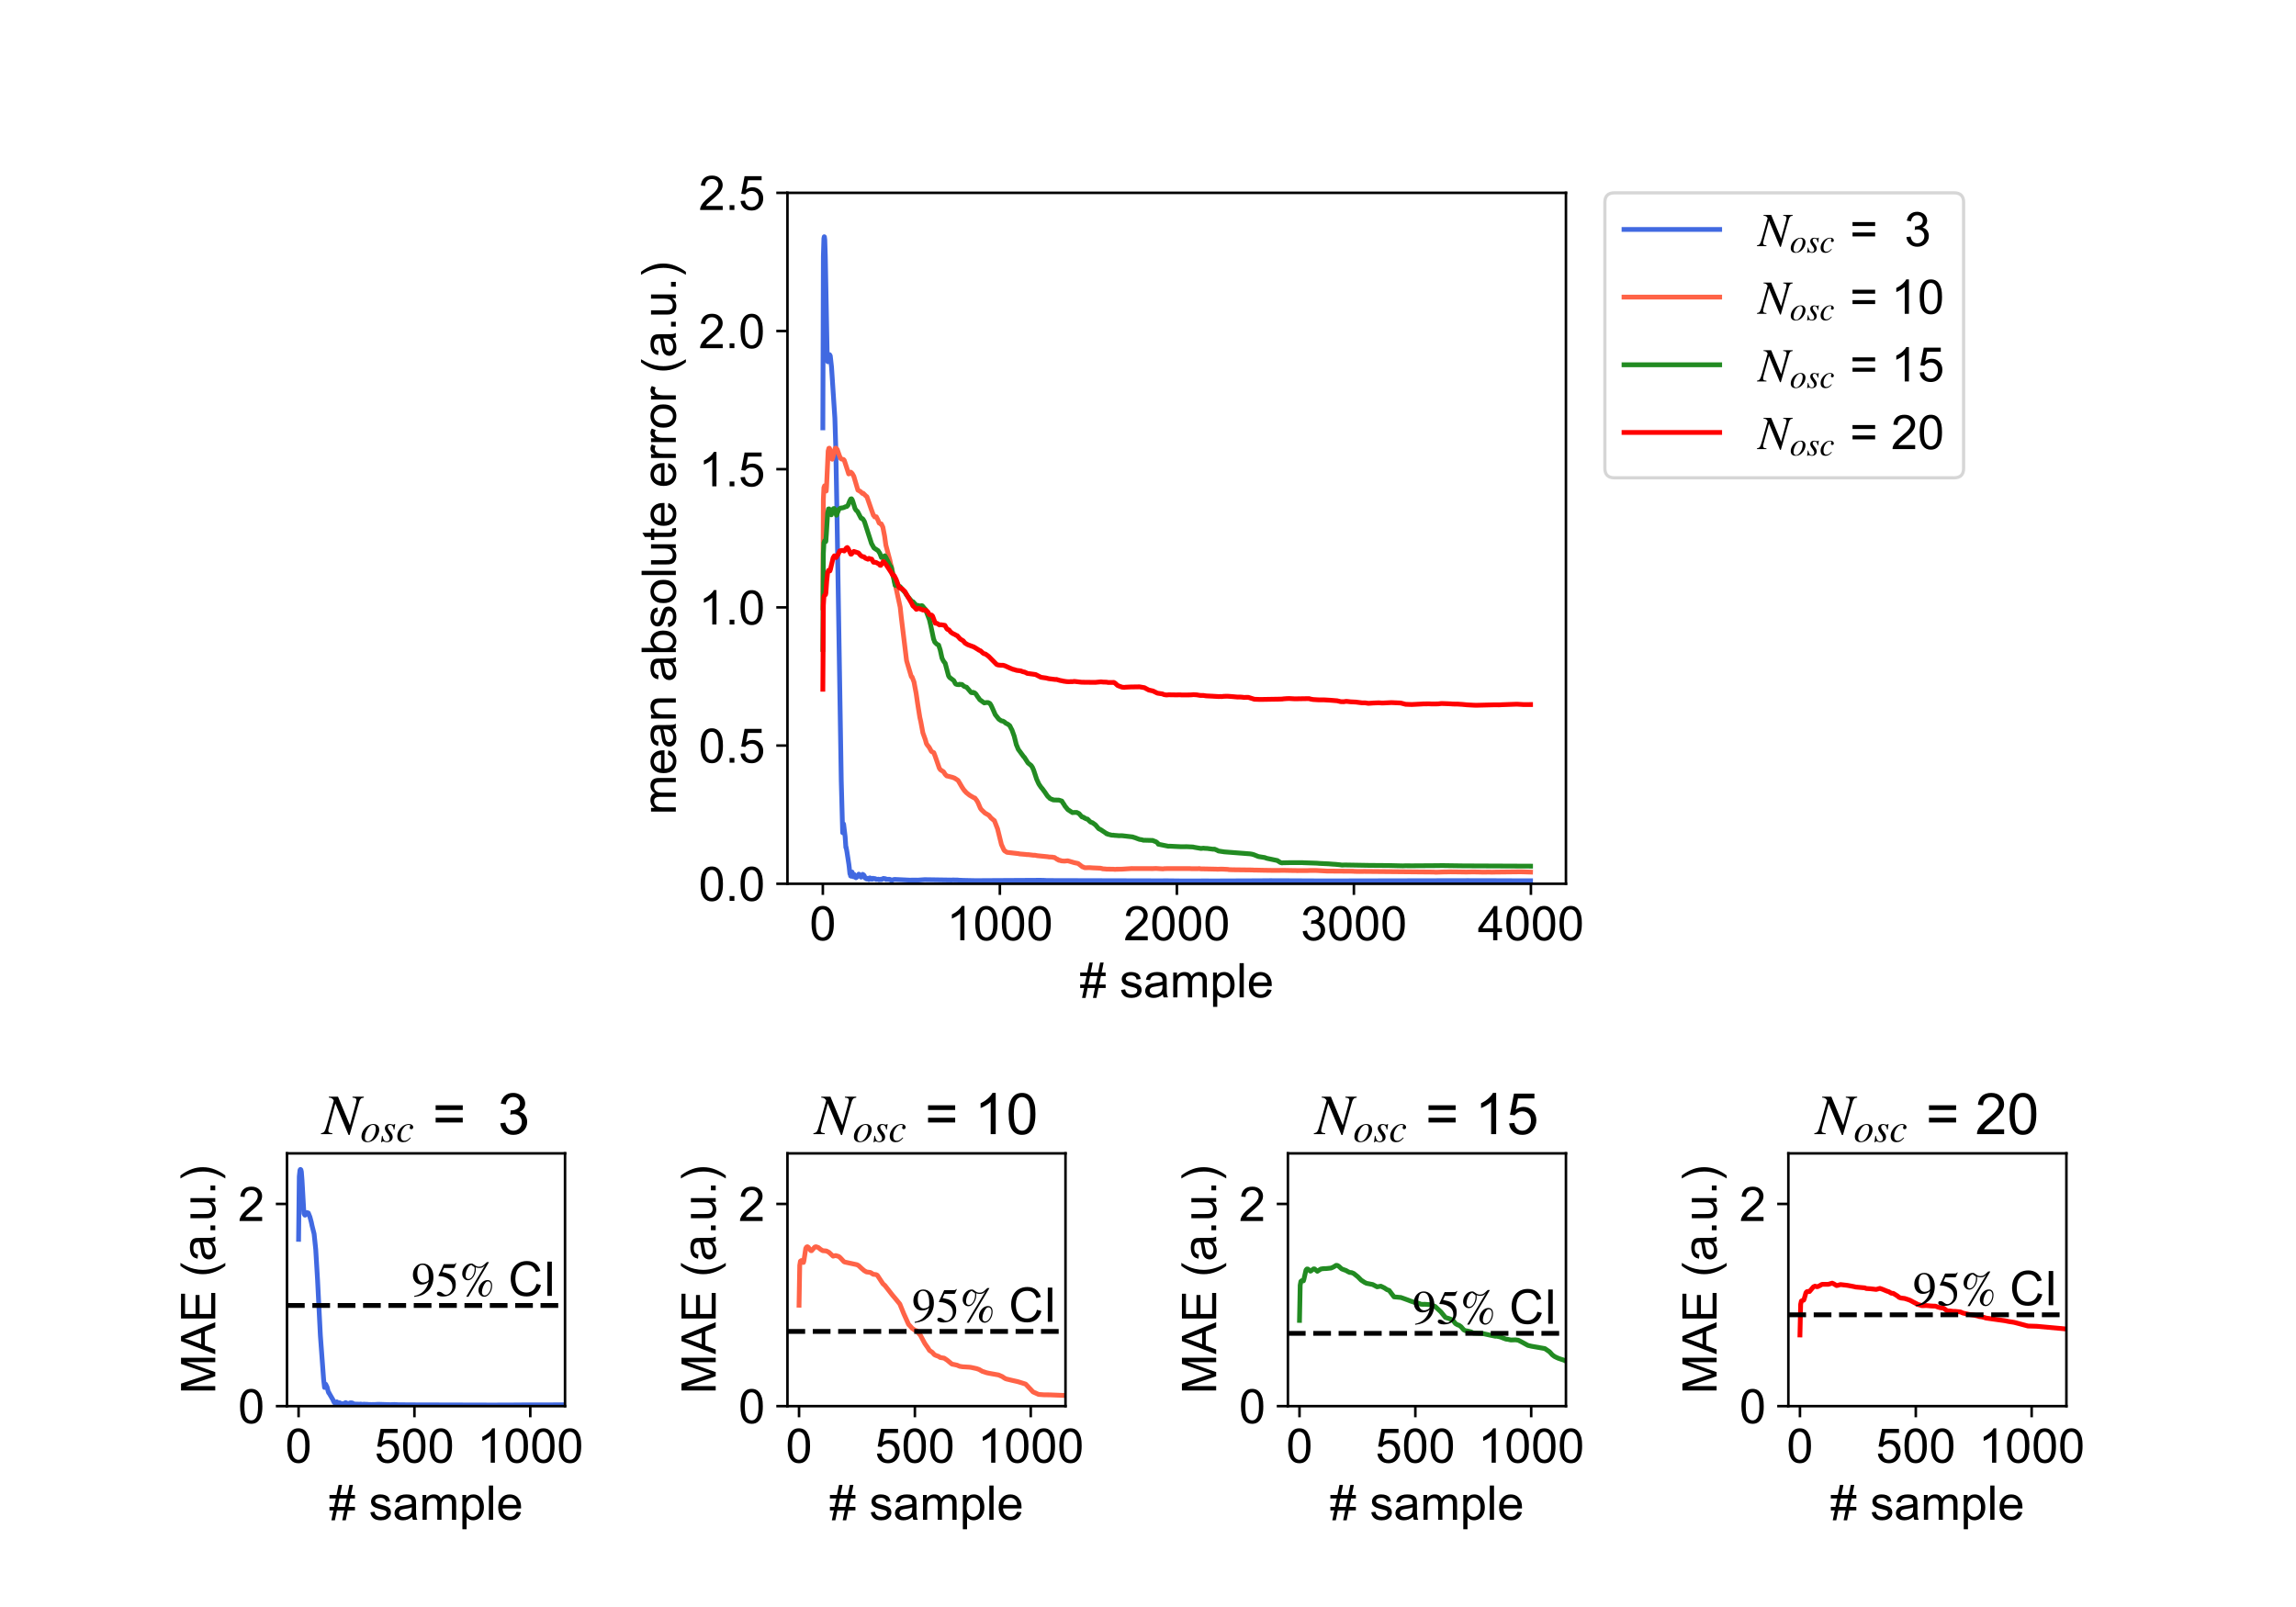 <?xml version="1.0" encoding="utf-8" standalone="no"?>
<!DOCTYPE svg PUBLIC "-//W3C//DTD SVG 1.1//EN"
  "http://www.w3.org/Graphics/SVG/1.1/DTD/svg11.dtd">
<!-- Created with matplotlib (https://matplotlib.org/) -->
<svg height="504pt" version="1.1" viewBox="0 0 720 504" width="720pt" xmlns="http://www.w3.org/2000/svg" xmlns:xlink="http://www.w3.org/1999/xlink">
 <defs>
  <style type="text/css">
*{stroke-linecap:butt;stroke-linejoin:round;}
  </style>
 </defs>
 <g id="figure_1">
  <g id="patch_1">
   <path d="M 0 504 
L 720 504 
L 720 0 
L 0 0 
z
" style="fill:#ffffff;"/>
  </g>
  <g id="axes_1">
   <g id="patch_2">
    <path d="M 246.938 277.165 
L 491.062 277.165 
L 491.062 60.48 
L 246.938 60.48 
z
" style="fill:#ffffff;"/>
   </g>
   <g id="matplotlib.axis_1">
    <g id="xtick_1">
     <g id="line2d_1">
      <defs>
       <path d="M 0 0 
L 0 3.5 
" id="m01a166078c" style="stroke:#000000;stroke-width:0.8;"/>
      </defs>
      <g>
       <use style="stroke:#000000;stroke-width:0.8;" x="258.034" xlink:href="#m01a166078c" y="277.165"/>
      </g>
     </g>
     <g id="text_1">
      <!-- 0 -->
      <defs>
       <path d="M 4.156 35.297 
Q 4.156 48 6.766 55.734 
Q 9.375 63.484 14.516 67.672 
Q 19.672 71.875 27.484 71.875 
Q 33.25 71.875 37.594 69.547 
Q 41.938 67.234 44.766 62.859 
Q 47.609 58.5 49.219 52.219 
Q 50.828 45.953 50.828 35.297 
Q 50.828 22.703 48.234 14.969 
Q 45.656 7.234 40.5 3 
Q 35.359 -1.219 27.484 -1.219 
Q 17.141 -1.219 11.234 6.203 
Q 4.156 15.141 4.156 35.297 
z
M 13.188 35.297 
Q 13.188 17.672 17.312 11.828 
Q 21.438 6 27.484 6 
Q 33.547 6 37.672 11.859 
Q 41.797 17.719 41.797 35.297 
Q 41.797 52.984 37.672 58.781 
Q 33.547 64.594 27.391 64.594 
Q 21.344 64.594 17.719 59.469 
Q 13.188 52.938 13.188 35.297 
z
" id="ArialMT-48"/>
      </defs>
      <g transform="translate(253.863 294.902)scale(0.15 -0.15)">
       <use xlink:href="#ArialMT-48"/>
      </g>
     </g>
    </g>
    <g id="xtick_2">
     <g id="line2d_2">
      <g>
       <use style="stroke:#000000;stroke-width:0.8;" x="313.545" xlink:href="#m01a166078c" y="277.165"/>
      </g>
     </g>
     <g id="text_2">
      <!-- 1000 -->
      <defs>
       <path d="M 37.25 0 
L 28.469 0 
L 28.469 56 
Q 25.297 52.984 20.141 49.953 
Q 14.984 46.922 10.891 45.406 
L 10.891 53.906 
Q 18.266 57.375 23.781 62.297 
Q 29.297 67.234 31.594 71.875 
L 37.25 71.875 
z
" id="ArialMT-49"/>
      </defs>
      <g transform="translate(296.862 294.902)scale(0.15 -0.15)">
       <use xlink:href="#ArialMT-49"/>
       <use x="55.615" xlink:href="#ArialMT-48"/>
       <use x="111.23" xlink:href="#ArialMT-48"/>
       <use x="166.846" xlink:href="#ArialMT-48"/>
      </g>
     </g>
    </g>
    <g id="xtick_3">
     <g id="line2d_3">
      <g>
       <use style="stroke:#000000;stroke-width:0.8;" x="369.056" xlink:href="#m01a166078c" y="277.165"/>
      </g>
     </g>
     <g id="text_3">
      <!-- 2000 -->
      <defs>
       <path d="M 50.344 8.453 
L 50.344 0 
L 3.031 0 
Q 2.938 3.172 4.047 6.109 
Q 5.859 10.938 9.828 15.625 
Q 13.812 20.312 21.344 26.469 
Q 33.016 36.031 37.109 41.625 
Q 41.219 47.219 41.219 52.203 
Q 41.219 57.422 37.469 61 
Q 33.734 64.594 27.734 64.594 
Q 21.391 64.594 17.578 60.781 
Q 13.766 56.984 13.719 50.25 
L 4.688 51.172 
Q 5.609 61.281 11.656 66.578 
Q 17.719 71.875 27.938 71.875 
Q 38.234 71.875 44.234 66.156 
Q 50.25 60.453 50.25 52 
Q 50.25 47.703 48.484 43.547 
Q 46.734 39.406 42.656 34.812 
Q 38.578 30.219 29.109 22.219 
Q 21.188 15.578 18.938 13.203 
Q 16.703 10.844 15.234 8.453 
z
" id="ArialMT-50"/>
      </defs>
      <g transform="translate(352.373 294.902)scale(0.15 -0.15)">
       <use xlink:href="#ArialMT-50"/>
       <use x="55.615" xlink:href="#ArialMT-48"/>
       <use x="111.23" xlink:href="#ArialMT-48"/>
       <use x="166.846" xlink:href="#ArialMT-48"/>
      </g>
     </g>
    </g>
    <g id="xtick_4">
     <g id="line2d_4">
      <g>
       <use style="stroke:#000000;stroke-width:0.8;" x="424.566" xlink:href="#m01a166078c" y="277.165"/>
      </g>
     </g>
     <g id="text_4">
      <!-- 3000 -->
      <defs>
       <path d="M 4.203 18.891 
L 12.984 20.062 
Q 14.5 12.594 18.141 9.297 
Q 21.781 6 27 6 
Q 33.203 6 37.469 10.297 
Q 41.75 14.594 41.75 20.953 
Q 41.75 27 37.797 30.922 
Q 33.844 34.859 27.734 34.859 
Q 25.25 34.859 21.531 33.891 
L 22.516 41.609 
Q 23.391 41.5 23.922 41.5 
Q 29.547 41.5 34.031 44.422 
Q 38.531 47.359 38.531 53.469 
Q 38.531 58.297 35.25 61.469 
Q 31.984 64.656 26.812 64.656 
Q 21.688 64.656 18.266 61.422 
Q 14.844 58.203 13.875 51.766 
L 5.078 53.328 
Q 6.688 62.156 12.391 67.016 
Q 18.109 71.875 26.609 71.875 
Q 32.469 71.875 37.391 69.359 
Q 42.328 66.844 44.938 62.5 
Q 47.562 58.156 47.562 53.266 
Q 47.562 48.641 45.062 44.828 
Q 42.578 41.016 37.703 38.766 
Q 44.047 37.312 47.562 32.688 
Q 51.078 28.078 51.078 21.141 
Q 51.078 11.766 44.234 5.25 
Q 37.406 -1.266 26.953 -1.266 
Q 17.531 -1.266 11.297 4.344 
Q 5.078 9.969 4.203 18.891 
z
" id="ArialMT-51"/>
      </defs>
      <g transform="translate(407.883 294.902)scale(0.15 -0.15)">
       <use xlink:href="#ArialMT-51"/>
       <use x="55.615" xlink:href="#ArialMT-48"/>
       <use x="111.23" xlink:href="#ArialMT-48"/>
       <use x="166.846" xlink:href="#ArialMT-48"/>
      </g>
     </g>
    </g>
    <g id="xtick_5">
     <g id="line2d_5">
      <g>
       <use style="stroke:#000000;stroke-width:0.8;" x="480.077" xlink:href="#m01a166078c" y="277.165"/>
      </g>
     </g>
     <g id="text_5">
      <!-- 4000 -->
      <defs>
       <path d="M 32.328 0 
L 32.328 17.141 
L 1.266 17.141 
L 1.266 25.203 
L 33.938 71.578 
L 41.109 71.578 
L 41.109 25.203 
L 50.781 25.203 
L 50.781 17.141 
L 41.109 17.141 
L 41.109 0 
z
M 32.328 25.203 
L 32.328 57.469 
L 9.906 25.203 
z
" id="ArialMT-52"/>
      </defs>
      <g transform="translate(463.394 294.902)scale(0.15 -0.15)">
       <use xlink:href="#ArialMT-52"/>
       <use x="55.615" xlink:href="#ArialMT-48"/>
       <use x="111.23" xlink:href="#ArialMT-48"/>
       <use x="166.846" xlink:href="#ArialMT-48"/>
      </g>
     </g>
    </g>
    <g id="text_6">
     <!-- # sample -->
     <defs>
      <path d="M 5.031 -1.219 
L 9.281 19.578 
L 1.031 19.578 
L 1.031 26.859 
L 10.75 26.859 
L 14.359 44.578 
L 1.031 44.578 
L 1.031 51.859 
L 15.828 51.859 
L 20.062 72.797 
L 27.391 72.797 
L 23.141 51.859 
L 38.531 51.859 
L 42.781 72.797 
L 50.141 72.797 
L 45.906 51.859 
L 54.344 51.859 
L 54.344 44.578 
L 44.438 44.578 
L 40.766 26.859 
L 54.344 26.859 
L 54.344 19.578 
L 39.312 19.578 
L 35.062 -1.219 
L 27.734 -1.219 
L 31.938 19.578 
L 16.609 19.578 
L 12.359 -1.219 
z
M 18.062 26.859 
L 33.406 26.859 
L 37.062 44.578 
L 21.688 44.578 
z
" id="ArialMT-35"/>
      <path id="ArialMT-32"/>
      <path d="M 3.078 15.484 
L 11.766 16.844 
Q 12.5 11.625 15.844 8.844 
Q 19.188 6.062 25.203 6.062 
Q 31.25 6.062 34.172 8.516 
Q 37.109 10.984 37.109 14.312 
Q 37.109 17.281 34.516 19 
Q 32.719 20.172 25.531 21.969 
Q 15.875 24.422 12.141 26.203 
Q 8.406 27.984 6.469 31.125 
Q 4.547 34.281 4.547 38.094 
Q 4.547 41.547 6.125 44.5 
Q 7.719 47.469 10.453 49.422 
Q 12.5 50.922 16.031 51.969 
Q 19.578 53.031 23.641 53.031 
Q 29.734 53.031 34.344 51.266 
Q 38.969 49.516 41.156 46.5 
Q 43.359 43.5 44.188 38.484 
L 35.594 37.312 
Q 35.016 41.312 32.203 43.547 
Q 29.391 45.797 24.266 45.797 
Q 18.219 45.797 15.625 43.797 
Q 13.031 41.797 13.031 39.109 
Q 13.031 37.406 14.109 36.031 
Q 15.188 34.625 17.484 33.688 
Q 18.797 33.203 25.25 31.453 
Q 34.578 28.953 38.25 27.359 
Q 41.938 25.781 44.031 22.75 
Q 46.141 19.734 46.141 15.234 
Q 46.141 10.844 43.578 6.953 
Q 41.016 3.078 36.172 0.953 
Q 31.344 -1.172 25.25 -1.172 
Q 15.141 -1.172 9.844 3.031 
Q 4.547 7.234 3.078 15.484 
z
" id="ArialMT-115"/>
      <path d="M 40.438 6.391 
Q 35.547 2.25 31.031 0.531 
Q 26.516 -1.172 21.344 -1.172 
Q 12.797 -1.172 8.203 3 
Q 3.609 7.172 3.609 13.672 
Q 3.609 17.484 5.344 20.625 
Q 7.078 23.781 9.891 25.688 
Q 12.703 27.594 16.219 28.562 
Q 18.797 29.25 24.031 29.891 
Q 34.672 31.156 39.703 32.906 
Q 39.75 34.719 39.75 35.203 
Q 39.75 40.578 37.25 42.781 
Q 33.891 45.75 27.25 45.75 
Q 21.047 45.75 18.094 43.578 
Q 15.141 41.406 13.719 35.891 
L 5.125 37.062 
Q 6.297 42.578 8.984 45.969 
Q 11.672 49.359 16.75 51.188 
Q 21.828 53.031 28.516 53.031 
Q 35.156 53.031 39.297 51.469 
Q 43.453 49.906 45.406 47.531 
Q 47.359 45.172 48.141 41.547 
Q 48.578 39.312 48.578 33.453 
L 48.578 21.734 
Q 48.578 9.469 49.141 6.219 
Q 49.703 2.984 51.375 0 
L 42.188 0 
Q 40.828 2.734 40.438 6.391 
z
M 39.703 26.031 
Q 34.906 24.078 25.344 22.703 
Q 19.922 21.922 17.672 20.938 
Q 15.438 19.969 14.203 18.094 
Q 12.984 16.219 12.984 13.922 
Q 12.984 10.406 15.641 8.062 
Q 18.312 5.719 23.438 5.719 
Q 28.516 5.719 32.469 7.938 
Q 36.422 10.156 38.281 14.016 
Q 39.703 17 39.703 22.797 
z
" id="ArialMT-97"/>
      <path d="M 6.594 0 
L 6.594 51.859 
L 14.453 51.859 
L 14.453 44.578 
Q 16.891 48.391 20.938 50.703 
Q 25 53.031 30.172 53.031 
Q 35.938 53.031 39.625 50.641 
Q 43.312 48.25 44.828 43.953 
Q 50.984 53.031 60.844 53.031 
Q 68.562 53.031 72.703 48.75 
Q 76.859 44.484 76.859 35.594 
L 76.859 0 
L 68.109 0 
L 68.109 32.672 
Q 68.109 37.938 67.25 40.25 
Q 66.406 42.578 64.156 43.984 
Q 61.922 45.406 58.891 45.406 
Q 53.422 45.406 49.797 41.766 
Q 46.188 38.141 46.188 30.125 
L 46.188 0 
L 37.406 0 
L 37.406 33.688 
Q 37.406 39.547 35.25 42.469 
Q 33.109 45.406 28.219 45.406 
Q 24.516 45.406 21.359 43.453 
Q 18.219 41.5 16.797 37.734 
Q 15.375 33.984 15.375 26.906 
L 15.375 0 
z
" id="ArialMT-109"/>
      <path d="M 6.594 -19.875 
L 6.594 51.859 
L 14.594 51.859 
L 14.594 45.125 
Q 17.438 49.078 21 51.047 
Q 24.562 53.031 29.641 53.031 
Q 36.281 53.031 41.359 49.609 
Q 46.438 46.188 49.016 39.953 
Q 51.609 33.734 51.609 26.312 
Q 51.609 18.359 48.75 11.984 
Q 45.906 5.609 40.453 2.219 
Q 35.016 -1.172 29 -1.172 
Q 24.609 -1.172 21.109 0.688 
Q 17.625 2.547 15.375 5.375 
L 15.375 -19.875 
z
M 14.547 25.641 
Q 14.547 15.625 18.594 10.844 
Q 22.656 6.062 28.422 6.062 
Q 34.281 6.062 38.453 11.016 
Q 42.625 15.969 42.625 26.375 
Q 42.625 36.281 38.547 41.203 
Q 34.469 46.141 28.812 46.141 
Q 23.188 46.141 18.859 40.891 
Q 14.547 35.641 14.547 25.641 
z
" id="ArialMT-112"/>
      <path d="M 6.391 0 
L 6.391 71.578 
L 15.188 71.578 
L 15.188 0 
z
" id="ArialMT-108"/>
      <path d="M 42.094 16.703 
L 51.172 15.578 
Q 49.031 7.625 43.219 3.219 
Q 37.406 -1.172 28.375 -1.172 
Q 17 -1.172 10.328 5.828 
Q 3.656 12.844 3.656 25.484 
Q 3.656 38.578 10.391 45.797 
Q 17.141 53.031 27.875 53.031 
Q 38.281 53.031 44.875 45.953 
Q 51.469 38.875 51.469 26.031 
Q 51.469 25.25 51.422 23.688 
L 12.75 23.688 
Q 13.234 15.141 17.578 10.594 
Q 21.922 6.062 28.422 6.062 
Q 33.25 6.062 36.672 8.594 
Q 40.094 11.141 42.094 16.703 
z
M 13.234 30.906 
L 42.188 30.906 
Q 41.609 37.453 38.875 40.719 
Q 34.672 45.797 27.984 45.797 
Q 21.922 45.797 17.797 41.75 
Q 13.672 37.703 13.234 30.906 
z
" id="ArialMT-101"/>
     </defs>
     <g transform="translate(338.57 312.803)scale(0.15 -0.15)">
      <use xlink:href="#ArialMT-35"/>
      <use x="55.615" xlink:href="#ArialMT-32"/>
      <use x="83.398" xlink:href="#ArialMT-115"/>
      <use x="133.398" xlink:href="#ArialMT-97"/>
      <use x="189.014" xlink:href="#ArialMT-109"/>
      <use x="272.314" xlink:href="#ArialMT-112"/>
      <use x="327.93" xlink:href="#ArialMT-108"/>
      <use x="350.146" xlink:href="#ArialMT-101"/>
     </g>
    </g>
   </g>
   <g id="matplotlib.axis_2">
    <g id="ytick_1">
     <g id="line2d_6">
      <defs>
       <path d="M 0 0 
L -3.5 0 
" id="me3135b632d" style="stroke:#000000;stroke-width:0.8;"/>
      </defs>
      <g>
       <use style="stroke:#000000;stroke-width:0.8;" x="246.938" xlink:href="#me3135b632d" y="277.165"/>
      </g>
     </g>
     <g id="text_7">
      <!-- 0.0 -->
      <defs>
       <path d="M 9.078 0 
L 9.078 10.016 
L 19.094 10.016 
L 19.094 0 
z
" id="ArialMT-46"/>
      </defs>
      <g transform="translate(219.088 282.533)scale(0.15 -0.15)">
       <use xlink:href="#ArialMT-48"/>
       <use x="55.615" xlink:href="#ArialMT-46"/>
       <use x="83.398" xlink:href="#ArialMT-48"/>
      </g>
     </g>
    </g>
    <g id="ytick_2">
     <g id="line2d_7">
      <g>
       <use style="stroke:#000000;stroke-width:0.8;" x="246.938" xlink:href="#me3135b632d" y="233.828"/>
      </g>
     </g>
     <g id="text_8">
      <!-- 0.5 -->
      <defs>
       <path d="M 4.156 18.75 
L 13.375 19.531 
Q 14.406 12.797 18.141 9.391 
Q 21.875 6 27.156 6 
Q 33.5 6 37.891 10.781 
Q 42.281 15.578 42.281 23.484 
Q 42.281 31 38.062 35.344 
Q 33.844 39.703 27 39.703 
Q 22.75 39.703 19.328 37.766 
Q 15.922 35.844 13.969 32.766 
L 5.719 33.844 
L 12.641 70.609 
L 48.25 70.609 
L 48.25 62.203 
L 19.672 62.203 
L 15.828 42.969 
Q 22.266 47.469 29.344 47.469 
Q 38.719 47.469 45.156 40.969 
Q 51.609 34.469 51.609 24.266 
Q 51.609 14.547 45.953 7.469 
Q 39.062 -1.219 27.156 -1.219 
Q 17.391 -1.219 11.203 4.25 
Q 5.031 9.719 4.156 18.75 
z
" id="ArialMT-53"/>
      </defs>
      <g transform="translate(219.088 239.196)scale(0.15 -0.15)">
       <use xlink:href="#ArialMT-48"/>
       <use x="55.615" xlink:href="#ArialMT-46"/>
       <use x="83.398" xlink:href="#ArialMT-53"/>
      </g>
     </g>
    </g>
    <g id="ytick_3">
     <g id="line2d_8">
      <g>
       <use style="stroke:#000000;stroke-width:0.8;" x="246.938" xlink:href="#me3135b632d" y="190.491"/>
      </g>
     </g>
     <g id="text_9">
      <!-- 1.0 -->
      <g transform="translate(219.088 195.859)scale(0.15 -0.15)">
       <use xlink:href="#ArialMT-49"/>
       <use x="55.615" xlink:href="#ArialMT-46"/>
       <use x="83.398" xlink:href="#ArialMT-48"/>
      </g>
     </g>
    </g>
    <g id="ytick_4">
     <g id="line2d_9">
      <g>
       <use style="stroke:#000000;stroke-width:0.8;" x="246.938" xlink:href="#me3135b632d" y="147.154"/>
      </g>
     </g>
     <g id="text_10">
      <!-- 1.5 -->
      <g transform="translate(219.088 152.522)scale(0.15 -0.15)">
       <use xlink:href="#ArialMT-49"/>
       <use x="55.615" xlink:href="#ArialMT-46"/>
       <use x="83.398" xlink:href="#ArialMT-53"/>
      </g>
     </g>
    </g>
    <g id="ytick_5">
     <g id="line2d_10">
      <g>
       <use style="stroke:#000000;stroke-width:0.8;" x="246.938" xlink:href="#me3135b632d" y="103.817"/>
      </g>
     </g>
     <g id="text_11">
      <!-- 2.0 -->
      <g transform="translate(219.088 109.185)scale(0.15 -0.15)">
       <use xlink:href="#ArialMT-50"/>
       <use x="55.615" xlink:href="#ArialMT-46"/>
       <use x="83.398" xlink:href="#ArialMT-48"/>
      </g>
     </g>
    </g>
    <g id="ytick_6">
     <g id="line2d_11">
      <g>
       <use style="stroke:#000000;stroke-width:0.8;" x="246.938" xlink:href="#me3135b632d" y="60.48"/>
      </g>
     </g>
     <g id="text_12">
      <!-- 2.5 -->
      <g transform="translate(219.088 65.848)scale(0.15 -0.15)">
       <use xlink:href="#ArialMT-50"/>
       <use x="55.615" xlink:href="#ArialMT-46"/>
       <use x="83.398" xlink:href="#ArialMT-53"/>
      </g>
     </g>
    </g>
    <g id="text_13">
     <!-- mean absolute error (a.u.) -->
     <defs>
      <path d="M 6.594 0 
L 6.594 51.859 
L 14.5 51.859 
L 14.5 44.484 
Q 20.219 53.031 31 53.031 
Q 35.688 53.031 39.625 51.344 
Q 43.562 49.656 45.516 46.922 
Q 47.469 44.188 48.25 40.438 
Q 48.734 37.984 48.734 31.891 
L 48.734 0 
L 39.938 0 
L 39.938 31.547 
Q 39.938 36.922 38.906 39.578 
Q 37.891 42.234 35.281 43.812 
Q 32.672 45.406 29.156 45.406 
Q 23.531 45.406 19.453 41.844 
Q 15.375 38.281 15.375 28.328 
L 15.375 0 
z
" id="ArialMT-110"/>
      <path d="M 14.703 0 
L 6.547 0 
L 6.547 71.578 
L 15.328 71.578 
L 15.328 46.047 
Q 20.906 53.031 29.547 53.031 
Q 34.328 53.031 38.594 51.094 
Q 42.875 49.172 45.625 45.672 
Q 48.391 42.188 49.953 37.25 
Q 51.516 32.328 51.516 26.703 
Q 51.516 13.375 44.922 6.094 
Q 38.328 -1.172 29.109 -1.172 
Q 19.922 -1.172 14.703 6.5 
z
M 14.594 26.312 
Q 14.594 17 17.141 12.844 
Q 21.297 6.062 28.375 6.062 
Q 34.125 6.062 38.328 11.062 
Q 42.531 16.062 42.531 25.984 
Q 42.531 36.141 38.5 40.969 
Q 34.469 45.797 28.766 45.797 
Q 23 45.797 18.797 40.797 
Q 14.594 35.797 14.594 26.312 
z
" id="ArialMT-98"/>
      <path d="M 3.328 25.922 
Q 3.328 40.328 11.328 47.266 
Q 18.016 53.031 27.641 53.031 
Q 38.328 53.031 45.109 46.016 
Q 51.906 39.016 51.906 26.656 
Q 51.906 16.656 48.906 10.906 
Q 45.906 5.172 40.156 2 
Q 34.422 -1.172 27.641 -1.172 
Q 16.75 -1.172 10.031 5.812 
Q 3.328 12.797 3.328 25.922 
z
M 12.359 25.922 
Q 12.359 15.969 16.703 11.016 
Q 21.047 6.062 27.641 6.062 
Q 34.188 6.062 38.531 11.031 
Q 42.875 16.016 42.875 26.219 
Q 42.875 35.844 38.5 40.797 
Q 34.125 45.75 27.641 45.75 
Q 21.047 45.75 16.703 40.812 
Q 12.359 35.891 12.359 25.922 
z
" id="ArialMT-111"/>
      <path d="M 40.578 0 
L 40.578 7.625 
Q 34.516 -1.172 24.125 -1.172 
Q 19.531 -1.172 15.547 0.578 
Q 11.578 2.344 9.641 5 
Q 7.719 7.672 6.938 11.531 
Q 6.391 14.109 6.391 19.734 
L 6.391 51.859 
L 15.188 51.859 
L 15.188 23.094 
Q 15.188 16.219 15.719 13.812 
Q 16.547 10.359 19.234 8.375 
Q 21.922 6.391 25.875 6.391 
Q 29.828 6.391 33.297 8.422 
Q 36.766 10.453 38.203 13.938 
Q 39.656 17.438 39.656 24.078 
L 39.656 51.859 
L 48.438 51.859 
L 48.438 0 
z
" id="ArialMT-117"/>
      <path d="M 25.781 7.859 
L 27.047 0.094 
Q 23.344 -0.688 20.406 -0.688 
Q 15.625 -0.688 12.984 0.828 
Q 10.359 2.344 9.281 4.812 
Q 8.203 7.281 8.203 15.188 
L 8.203 45.016 
L 1.766 45.016 
L 1.766 51.859 
L 8.203 51.859 
L 8.203 64.703 
L 16.938 69.969 
L 16.938 51.859 
L 25.781 51.859 
L 25.781 45.016 
L 16.938 45.016 
L 16.938 14.703 
Q 16.938 10.938 17.406 9.859 
Q 17.875 8.797 18.922 8.156 
Q 19.969 7.516 21.922 7.516 
Q 23.391 7.516 25.781 7.859 
z
" id="ArialMT-116"/>
      <path d="M 6.5 0 
L 6.5 51.859 
L 14.406 51.859 
L 14.406 44 
Q 17.438 49.516 20 51.266 
Q 22.562 53.031 25.641 53.031 
Q 30.078 53.031 34.672 50.203 
L 31.641 42.047 
Q 28.422 43.953 25.203 43.953 
Q 22.312 43.953 20.016 42.219 
Q 17.719 40.484 16.75 37.406 
Q 15.281 32.719 15.281 27.156 
L 15.281 0 
z
" id="ArialMT-114"/>
      <path d="M 23.391 -21.047 
Q 16.109 -11.859 11.078 0.438 
Q 6.062 12.75 6.062 25.922 
Q 6.062 37.547 9.812 48.188 
Q 14.203 60.547 23.391 72.797 
L 29.688 72.797 
Q 23.781 62.641 21.875 58.297 
Q 18.891 51.562 17.188 44.234 
Q 15.094 35.109 15.094 25.875 
Q 15.094 2.391 29.688 -21.047 
z
" id="ArialMT-40"/>
      <path d="M 12.359 -21.047 
L 6.062 -21.047 
Q 20.656 2.391 20.656 25.875 
Q 20.656 35.062 18.562 44.094 
Q 16.891 51.422 13.922 58.156 
Q 12.016 62.547 6.062 72.797 
L 12.359 72.797 
Q 21.531 60.547 25.922 48.188 
Q 29.688 37.547 29.688 25.922 
Q 29.688 12.75 24.625 0.438 
Q 19.578 -11.859 12.359 -21.047 
z
" id="ArialMT-41"/>
     </defs>
     <g transform="translate(211.93 255.523)rotate(-90)scale(0.15 -0.15)">
      <use xlink:href="#ArialMT-109"/>
      <use x="83.301" xlink:href="#ArialMT-101"/>
      <use x="138.916" xlink:href="#ArialMT-97"/>
      <use x="194.531" xlink:href="#ArialMT-110"/>
      <use x="250.146" xlink:href="#ArialMT-32"/>
      <use x="277.93" xlink:href="#ArialMT-97"/>
      <use x="333.545" xlink:href="#ArialMT-98"/>
      <use x="389.16" xlink:href="#ArialMT-115"/>
      <use x="439.16" xlink:href="#ArialMT-111"/>
      <use x="494.775" xlink:href="#ArialMT-108"/>
      <use x="516.992" xlink:href="#ArialMT-117"/>
      <use x="572.607" xlink:href="#ArialMT-116"/>
      <use x="600.391" xlink:href="#ArialMT-101"/>
      <use x="656.006" xlink:href="#ArialMT-32"/>
      <use x="683.789" xlink:href="#ArialMT-101"/>
      <use x="739.404" xlink:href="#ArialMT-114"/>
      <use x="772.705" xlink:href="#ArialMT-114"/>
      <use x="806.006" xlink:href="#ArialMT-111"/>
      <use x="861.621" xlink:href="#ArialMT-114"/>
      <use x="894.922" xlink:href="#ArialMT-32"/>
      <use x="922.705" xlink:href="#ArialMT-40"/>
      <use x="956.006" xlink:href="#ArialMT-97"/>
      <use x="1011.621" xlink:href="#ArialMT-46"/>
      <use x="1039.404" xlink:href="#ArialMT-117"/>
      <use x="1095.02" xlink:href="#ArialMT-46"/>
      <use x="1122.803" xlink:href="#ArialMT-41"/>
     </g>
    </g>
   </g>
   <g id="line2d_12">
    <path clip-path="url(#p85be5cb0b1)" d="M 258.034 134.19 
L 258.201 80.418 
L 258.367 74.784 
L 258.478 74.247 
L 258.534 74.297 
L 258.645 75.181 
L 258.811 80.442 
L 259.422 112.905 
L 259.588 113.452 
L 259.866 111.399 
L 259.977 111.197 
L 260.032 111.255 
L 260.143 111.224 
L 260.366 111.6 
L 260.754 115.067 
L 261.143 120.979 
L 261.809 131.177 
L 262.086 140.252 
L 262.475 161.58 
L 263.807 244.877 
L 264.251 261.168 
L 264.529 258.402 
L 264.584 258.746 
L 265.028 262.433 
L 265.25 265.805 
L 265.306 265.608 
L 265.584 267.113 
L 266.194 271.069 
L 266.305 271.961 
L 266.527 274.08 
L 266.694 274.362 
L 266.749 274.729 
L 266.805 274.291 
L 266.86 274.603 
L 266.916 274.532 
L 266.971 274.825 
L 267.138 273.533 
L 267.193 273.494 
L 267.637 274.969 
L 267.859 274.257 
L 268.082 275.075 
L 268.137 274.734 
L 268.193 275.033 
L 268.304 275.208 
L 268.359 275.059 
L 268.415 275.291 
L 268.47 275.14 
L 268.581 275.201 
L 268.748 274.786 
L 268.803 274.911 
L 269.081 274.679 
L 269.303 274.152 
L 269.691 274.85 
L 269.802 274.654 
L 270.024 275.099 
L 270.302 274.428 
L 270.357 274.518 
L 270.524 274.213 
L 270.635 274.38 
L 270.691 274.334 
L 270.746 274.34 
L 270.913 274.572 
L 270.968 274.557 
L 271.301 275.395 
L 271.412 275.256 
L 271.634 275.572 
L 271.69 275.54 
L 271.745 275.676 
L 271.801 275.61 
L 271.856 275.505 
L 271.912 275.543 
L 272.023 275.62 
L 272.078 275.537 
L 272.245 275.447 
L 272.467 275.838 
L 272.522 275.701 
L 272.8 275.327 
L 272.855 275.407 
L 272.911 275.567 
L 272.966 275.425 
L 273.077 275.454 
L 273.355 275.753 
L 273.466 275.59 
L 273.522 275.748 
L 273.577 275.634 
L 273.688 275.523 
L 273.744 275.451 
L 273.799 275.527 
L 274.021 275.623 
L 274.299 275.528 
L 274.687 275.676 
L 274.743 275.815 
L 274.798 275.762 
L 274.965 275.73 
L 275.131 275.792 
L 275.464 275.726 
L 275.631 275.901 
L 275.686 275.825 
L 275.798 275.807 
L 276.131 275.867 
L 276.297 275.722 
L 276.464 275.853 
L 276.797 275.675 
L 277.019 275.499 
L 277.685 275.599 
L 277.851 275.826 
L 277.962 275.804 
L 278.129 275.745 
L 278.407 275.81 
L 278.795 275.752 
L 278.851 275.845 
L 278.906 275.775 
L 279.128 275.809 
L 279.295 275.996 
L 279.461 276.065 
L 279.628 276.045 
L 279.739 276.102 
L 280.016 275.904 
L 280.238 275.872 
L 280.516 275.809 
L 285.512 276.049 
L 285.9 276.023 
L 286.4 276.013 
L 287.399 276.018 
L 287.732 276.041 
L 289.953 275.886 
L 290.286 275.89 
L 298.39 276.014 
L 298.779 275.983 
L 299.39 275.994 
L 300.167 275.999 
L 300.444 276.021 
L 300.611 276.049 
L 302.332 276.123 
L 302.554 276.12 
L 302.942 276.133 
L 306.273 276.201 
L 308.327 276.181 
L 326.368 276.08 
L 327.034 276.099 
L 327.589 276.111 
L 328.255 276.159 
L 363.504 276.248 
L 365.17 276.239 
L 365.836 276.239 
L 367.224 276.245 
L 368.833 276.273 
L 371.776 276.293 
L 372.386 276.299 
L 377.216 276.278 
L 377.604 276.266 
L 380.047 276.29 
L 393.425 276.238 
L 394.091 276.238 
L 398.31 276.201 
L 399.975 276.207 
L 401.862 276.21 
L 411.688 276.258 
L 413.575 276.273 
L 414.463 276.268 
L 417.183 276.273 
L 454.764 276.194 
L 456.762 276.191 
L 460.26 276.183 
L 470.807 276.207 
L 471.806 276.203 
L 472.527 276.206 
L 474.748 276.229 
L 477.079 276.224 
L 479.466 276.23 
L 479.966 276.23 
L 479.966 276.23 
" style="fill:none;stroke:#4169e1;stroke-linecap:square;stroke-width:1.5;"/>
   </g>
   <g id="line2d_13">
    <path clip-path="url(#p85be5cb0b1)" d="M 258.034 190.663 
L 258.201 156.521 
L 258.367 152.923 
L 258.589 152.358 
L 258.7 152.351 
L 258.811 152.546 
L 258.978 153.512 
L 259.089 154.006 
L 259.2 152.555 
L 259.699 141.453 
L 259.921 140.6 
L 260.088 140.559 
L 260.255 140.969 
L 260.588 142.673 
L 260.921 143.968 
L 260.976 144.029 
L 261.143 143.516 
L 261.864 140.683 
L 262.086 140.535 
L 262.53 140.924 
L 262.808 141.723 
L 263.308 143.13 
L 263.641 143.807 
L 263.863 143.963 
L 264.529 144.122 
L 264.751 144.362 
L 265.695 147.242 
L 266.139 148.641 
L 266.194 148.611 
L 266.416 148.505 
L 266.805 148.081 
L 267.249 148.505 
L 267.748 149.391 
L 269.025 153.706 
L 269.802 154.138 
L 270.468 154.771 
L 270.691 154.708 
L 270.913 154.929 
L 271.135 155.146 
L 271.634 155.639 
L 271.745 155.678 
L 271.856 155.795 
L 273.189 159.642 
L 273.91 161.655 
L 274.021 161.635 
L 274.299 162.133 
L 274.798 162.07 
L 275.353 163.175 
L 275.686 164.044 
L 275.853 164.081 
L 276.02 164.226 
L 276.186 164.384 
L 276.353 164.304 
L 276.852 165.327 
L 277.407 168.177 
L 277.796 170.96 
L 279.073 175.77 
L 279.35 177.107 
L 279.461 177.413 
L 280.072 180.207 
L 282.292 190.439 
L 282.625 193.528 
L 284.291 207.187 
L 284.513 207.954 
L 285.789 212.232 
L 286.011 212.299 
L 286.622 213.89 
L 286.955 215.694 
L 287.288 217.429 
L 287.788 220.874 
L 288.454 225.029 
L 288.732 226.231 
L 289.398 229.814 
L 290.175 231.975 
L 290.508 233.183 
L 290.73 233.558 
L 291.396 234.411 
L 292.062 235.638 
L 292.229 235.752 
L 292.451 235.86 
L 292.839 236.065 
L 293.061 236.676 
L 293.228 237.084 
L 294.56 240.917 
L 294.893 241.41 
L 295.892 242.06 
L 296.392 242.848 
L 296.892 243.355 
L 297.114 243.391 
L 298.612 243.77 
L 299.334 244.035 
L 300.444 244.76 
L 301.61 246.747 
L 302.054 247.428 
L 302.554 248.106 
L 302.665 248.132 
L 302.942 248.517 
L 304.052 249.406 
L 304.608 249.734 
L 304.83 249.864 
L 305.329 250.155 
L 305.718 250.295 
L 306.051 250.732 
L 306.273 251.012 
L 306.661 251.673 
L 307.439 253.5 
L 307.772 253.947 
L 308.882 255 
L 309.381 255.279 
L 310.103 255.709 
L 310.825 256.585 
L 311.158 256.833 
L 311.602 257.228 
L 311.824 257.365 
L 312.823 259.953 
L 314.044 264.884 
L 314.544 265.961 
L 314.766 266.466 
L 314.933 266.711 
L 315.044 266.856 
L 315.099 266.822 
L 315.321 267.021 
L 315.765 267.314 
L 316.043 267.34 
L 319.429 267.733 
L 319.706 267.811 
L 321.538 267.966 
L 322.038 268.03 
L 322.427 268.026 
L 323.981 268.216 
L 324.591 268.235 
L 325.313 268.375 
L 328.533 268.696 
L 328.921 268.77 
L 330.087 268.825 
L 330.42 268.947 
L 330.642 268.913 
L 331.586 269.556 
L 331.697 269.504 
L 331.919 269.752 
L 332.196 269.837 
L 332.474 269.824 
L 332.752 269.986 
L 333.806 270.064 
L 334.75 269.975 
L 334.916 269.99 
L 335.083 270.04 
L 335.249 270.082 
L 336.859 270.554 
L 338.081 270.81 
L 339.468 271.883 
L 339.69 271.904 
L 340.079 272.128 
L 340.69 272.146 
L 341.189 272.12 
L 341.744 272.121 
L 342.632 272.185 
L 345.13 272.294 
L 345.297 272.362 
L 345.463 272.362 
L 345.741 272.478 
L 346.407 272.521 
L 346.629 272.533 
L 347.018 272.588 
L 347.24 272.58 
L 347.573 272.587 
L 348.572 272.596 
L 349.072 272.598 
L 349.682 272.659 
L 350.126 272.612 
L 351.625 272.606 
L 354.845 272.401 
L 361.617 272.42 
L 361.895 272.391 
L 362.561 272.376 
L 364.67 272.505 
L 364.892 272.47 
L 365.225 272.434 
L 365.947 272.415 
L 366.335 272.413 
L 373.163 272.416 
L 373.718 272.455 
L 375.661 272.453 
L 376.05 272.402 
L 376.549 272.498 
L 378.159 272.522 
L 381.434 272.591 
L 381.823 272.619 
L 382.489 272.59 
L 383.1 272.577 
L 385.043 272.666 
L 385.32 272.728 
L 385.709 272.751 
L 386.541 272.776 
L 392.814 272.85 
L 393.258 272.898 
L 393.98 272.892 
L 396.644 272.947 
L 399.198 272.986 
L 400.974 272.986 
L 402.306 272.959 
L 403.084 272.975 
L 404.749 273.009 
L 406.47 273.033 
L 406.747 273.054 
L 407.691 273.045 
L 410.078 273.037 
L 410.355 273.029 
L 410.689 273.009 
L 411.133 272.999 
L 412.631 273.003 
L 415.24 273.137 
L 416.073 273.191 
L 424.4 273.247 
L 424.733 273.291 
L 426.287 273.321 
L 427.786 273.299 
L 449.546 273.502 
L 450.157 273.552 
L 450.49 273.551 
L 451.989 273.494 
L 452.655 273.473 
L 453.487 273.466 
L 454.542 273.439 
L 454.931 273.433 
L 456.54 273.45 
L 457.429 273.462 
L 459.816 273.502 
L 461.647 273.464 
L 462.425 273.468 
L 464.201 273.501 
L 464.923 273.533 
L 466.921 273.502 
L 467.809 273.539 
L 469.03 273.51 
L 476.802 273.424 
L 477.634 273.443 
L 479.966 273.513 
L 479.966 273.513 
" style="fill:none;stroke:#ff6347;stroke-linecap:square;stroke-width:1.5;"/>
   </g>
   <g id="line2d_14">
    <path clip-path="url(#p85be5cb0b1)" d="M 258.034 203.692 
L 258.201 173.519 
L 258.367 170.255 
L 258.589 169.603 
L 258.756 169.582 
L 258.922 169.879 
L 258.978 169.782 
L 259.144 167.427 
L 259.533 160.969 
L 259.81 159.621 
L 259.977 159.596 
L 260.143 159.901 
L 260.699 161.463 
L 261.032 160.291 
L 261.365 159.524 
L 261.587 159.477 
L 261.809 159.941 
L 262.308 161.571 
L 262.364 161.51 
L 262.586 160.882 
L 263.03 159.836 
L 263.252 159.548 
L 263.752 159.296 
L 264.085 159.307 
L 264.473 159.215 
L 264.64 159.16 
L 265.195 158.904 
L 265.528 158.864 
L 265.917 158.466 
L 266.472 157.089 
L 266.805 156.482 
L 267.027 156.435 
L 267.249 156.748 
L 267.471 157.373 
L 268.137 159.514 
L 268.47 160.027 
L 268.914 160.418 
L 270.024 162.535 
L 270.191 162.594 
L 270.357 162.595 
L 270.635 162.835 
L 271.079 163.594 
L 273.3 170.478 
L 274.077 171.864 
L 275.353 172.697 
L 275.909 173.552 
L 276.408 174.841 
L 276.63 174.902 
L 277.463 174.303 
L 277.74 174.679 
L 279.184 177.531 
L 279.35 177.675 
L 279.517 177.983 
L 279.961 180.104 
L 280.682 183.505 
L 280.793 183.613 
L 281.182 183.655 
L 281.293 183.513 
L 281.349 183.545 
L 281.904 183.982 
L 282.237 183.959 
L 282.459 184.234 
L 283.014 184.912 
L 283.291 185.232 
L 283.625 185.574 
L 283.736 185.681 
L 284.291 186.609 
L 284.402 186.675 
L 284.679 187.144 
L 285.012 187.489 
L 285.234 187.772 
L 286.011 188.699 
L 286.289 188.71 
L 286.678 189.136 
L 287.51 190.02 
L 287.677 189.98 
L 287.954 189.872 
L 288.232 190.138 
L 289.009 189.951 
L 289.231 190.003 
L 289.953 190.869 
L 290.064 190.955 
L 290.23 191.167 
L 291.452 194.337 
L 291.84 196.018 
L 292.784 200.521 
L 292.839 200.557 
L 293.117 201.364 
L 293.783 202.022 
L 294.338 202.313 
L 294.838 203.831 
L 295.393 206.356 
L 295.615 206.855 
L 296.003 207.548 
L 296.114 207.64 
L 296.281 207.9 
L 296.392 207.996 
L 297.058 210.489 
L 297.447 211.944 
L 297.78 212.473 
L 298.113 212.706 
L 299.112 213.469 
L 299.556 214.364 
L 299.778 214.575 
L 299.889 214.584 
L 300.167 214.695 
L 300.833 214.736 
L 300.888 214.592 
L 300.944 214.62 
L 301.666 214.674 
L 302.332 215.25 
L 302.887 215.468 
L 303.109 215.521 
L 304.552 217.2 
L 304.996 217.274 
L 305.163 217.125 
L 305.218 217.188 
L 305.607 217.281 
L 306.051 217.688 
L 306.606 218.551 
L 306.772 218.748 
L 307.217 219.401 
L 307.383 219.556 
L 307.605 219.683 
L 308.105 220.063 
L 308.66 220.461 
L 309.215 220.348 
L 309.659 220.33 
L 309.881 220.346 
L 310.436 220.634 
L 310.825 221.272 
L 311.324 222.354 
L 312.102 224.137 
L 313.212 225.539 
L 313.656 225.846 
L 314.044 226.086 
L 314.488 226.157 
L 314.988 226.432 
L 315.377 226.795 
L 316.043 227.13 
L 316.653 227.598 
L 317.097 228.5 
L 317.32 228.878 
L 318.041 230.87 
L 318.707 233.532 
L 318.985 234.175 
L 319.318 235.002 
L 321.039 237.348 
L 321.205 237.468 
L 322.371 239.282 
L 323.37 240.082 
L 323.759 240.665 
L 324.147 241.545 
L 325.091 244.397 
L 325.702 245.736 
L 325.924 246.121 
L 326.59 247.082 
L 326.701 247.165 
L 326.867 247.365 
L 327.089 247.668 
L 327.478 248.202 
L 327.589 248.34 
L 328.2 249.248 
L 328.588 249.79 
L 328.81 249.97 
L 328.977 250.108 
L 329.199 250.402 
L 329.92 250.733 
L 330.031 250.719 
L 330.254 250.876 
L 330.42 250.876 
L 330.698 250.902 
L 332.03 250.93 
L 332.307 251.011 
L 332.974 251.23 
L 333.584 252.213 
L 333.64 252.242 
L 333.917 252.756 
L 334.861 253.912 
L 336.304 254.857 
L 336.748 254.814 
L 337.636 254.794 
L 338.358 255.145 
L 339.302 256.217 
L 339.468 256.225 
L 339.69 256.254 
L 339.968 256.506 
L 340.134 256.509 
L 340.412 256.723 
L 340.579 256.794 
L 340.967 256.921 
L 341.023 256.879 
L 341.078 256.958 
L 341.411 257.26 
L 341.689 257.563 
L 342.077 257.86 
L 342.577 258.022 
L 343.521 258.7 
L 344.52 259.874 
L 345.241 260.255 
L 346.463 261.069 
L 346.74 261.262 
L 347.018 261.509 
L 347.184 261.448 
L 347.406 261.645 
L 348.072 261.782 
L 348.295 261.865 
L 348.905 261.961 
L 349.183 261.924 
L 349.46 262.009 
L 349.793 262.012 
L 350.959 262.111 
L 351.292 262.103 
L 351.958 262.108 
L 355.233 262.489 
L 355.4 262.579 
L 355.955 262.734 
L 356.51 262.951 
L 357.343 263.259 
L 358.064 263.366 
L 358.564 263.522 
L 358.953 263.518 
L 360.951 263.573 
L 361.395 263.571 
L 362.561 264.028 
L 362.894 264.295 
L 363.06 264.453 
L 363.227 264.766 
L 363.449 264.806 
L 366.391 265.407 
L 366.835 265.386 
L 368.5 265.47 
L 370.443 265.561 
L 372.109 265.543 
L 373.94 265.631 
L 374.107 265.636 
L 374.496 265.734 
L 376.605 266.096 
L 377.382 266.012 
L 377.826 266.068 
L 378.603 266.098 
L 378.992 266.157 
L 380.435 266.342 
L 380.824 266.297 
L 381.823 266.725 
L 382.045 266.885 
L 383.932 267.17 
L 392.037 267.796 
L 392.592 267.89 
L 393.147 268.038 
L 394.535 268.601 
L 394.701 268.648 
L 396.589 268.95 
L 397.255 269.195 
L 400.586 269.891 
L 400.919 270.134 
L 401.085 270.22 
L 401.474 270.48 
L 401.751 270.568 
L 402.029 270.636 
L 402.306 270.594 
L 404.416 270.551 
L 408.413 270.55 
L 408.857 270.576 
L 412.964 270.716 
L 413.797 270.79 
L 416.628 270.922 
L 418.127 271.04 
L 418.738 271.073 
L 420.292 271.229 
L 420.736 271.305 
L 421.18 271.304 
L 421.68 271.273 
L 429.396 271.409 
L 435.557 271.455 
L 439.943 271.562 
L 440.553 271.532 
L 442.996 271.54 
L 451.211 271.488 
L 451.933 271.464 
L 458.872 271.561 
L 479.966 271.651 
L 479.966 271.651 
" style="fill:none;stroke:#228b22;stroke-linecap:square;stroke-width:1.5;"/>
   </g>
   <g id="line2d_15">
    <path clip-path="url(#p85be5cb0b1)" d="M 258.034 216.167 
L 258.201 189.86 
L 258.367 187.137 
L 258.589 186.679 
L 258.867 186.511 
L 258.978 185.996 
L 259.255 182.127 
L 259.533 179.56 
L 259.81 178.876 
L 259.977 178.834 
L 260.255 179.052 
L 260.421 178.558 
L 261.254 174.951 
L 261.642 174.319 
L 261.809 174.466 
L 262.197 174.856 
L 262.308 174.704 
L 262.586 174.182 
L 262.808 173.907 
L 263.308 172.78 
L 263.53 172.726 
L 264.196 172.605 
L 264.751 172.81 
L 264.973 172.498 
L 265.417 171.874 
L 265.695 171.714 
L 265.917 171.941 
L 266.25 172.623 
L 266.805 173.808 
L 266.971 173.799 
L 267.748 172.944 
L 269.192 173.408 
L 269.858 174.183 
L 270.357 174.534 
L 270.968 174.647 
L 271.357 175.051 
L 272.189 175.391 
L 272.522 175.116 
L 272.855 175.295 
L 273.355 175.359 
L 273.522 175.654 
L 273.91 176.329 
L 274.687 176.384 
L 275.686 176.915 
L 275.964 177.274 
L 276.186 177.313 
L 276.963 176.124 
L 277.13 176.179 
L 277.907 177.138 
L 278.795 178.495 
L 279.517 179.599 
L 279.905 180.342 
L 280.294 180.416 
L 280.46 180.635 
L 281.016 181.715 
L 281.959 184.276 
L 282.348 184.552 
L 282.57 184.534 
L 282.792 184.586 
L 283.347 185.112 
L 283.736 185.483 
L 285.845 189.133 
L 286.289 190.032 
L 286.511 190.202 
L 286.844 190.507 
L 287.344 191.099 
L 288.121 190.805 
L 288.565 190.986 
L 288.732 191.041 
L 289.453 191.33 
L 289.62 191.245 
L 290.008 191.42 
L 290.119 191.426 
L 290.286 191.429 
L 290.508 191.462 
L 291.007 191.992 
L 291.396 192.715 
L 291.674 192.878 
L 292.118 192.9 
L 292.451 193.223 
L 293.283 195.448 
L 293.727 195.466 
L 293.95 195.575 
L 294.616 195.999 
L 295.004 195.919 
L 296.281 196.119 
L 296.559 196.561 
L 296.947 197.244 
L 297.225 197.439 
L 297.558 197.523 
L 297.669 197.643 
L 298.113 198.21 
L 298.723 198.658 
L 299.334 198.943 
L 299.945 199.303 
L 300.167 199.36 
L 301.11 200.409 
L 302.054 200.985 
L 302.609 201.67 
L 303.164 202.004 
L 303.497 202.197 
L 304.275 202.489 
L 305.385 202.899 
L 306.606 203.646 
L 306.828 203.794 
L 306.995 203.909 
L 307.217 204.003 
L 307.494 204.119 
L 308.216 204.79 
L 308.549 205.014 
L 308.993 205.102 
L 309.548 205.492 
L 310.048 205.876 
L 312.546 208.396 
L 312.879 208.516 
L 313.045 208.558 
L 313.323 208.596 
L 313.933 208.648 
L 314.544 208.648 
L 314.711 208.689 
L 315.155 208.823 
L 316.32 209.351 
L 316.875 209.602 
L 317.431 209.824 
L 317.764 209.957 
L 317.986 209.973 
L 318.596 210.181 
L 318.874 210.252 
L 319.818 210.371 
L 320.151 210.434 
L 320.706 210.656 
L 321.316 210.79 
L 321.76 210.985 
L 322.093 211.182 
L 324.092 211.458 
L 324.758 211.556 
L 326.423 212.406 
L 327.2 212.524 
L 327.645 212.585 
L 327.978 212.628 
L 328.866 212.848 
L 330.92 213.105 
L 331.308 213.084 
L 332.307 213.384 
L 333.251 213.564 
L 333.473 213.633 
L 333.695 213.654 
L 334.195 213.736 
L 334.583 213.78 
L 335.305 213.815 
L 335.749 213.777 
L 336.249 213.787 
L 336.915 213.707 
L 339.024 213.947 
L 339.357 213.968 
L 343.465 214.012 
L 345.241 213.841 
L 345.908 213.915 
L 347.018 213.948 
L 347.517 214.046 
L 349.294 214.03 
L 349.738 214.301 
L 350.459 214.973 
L 350.737 215.095 
L 351.847 215.506 
L 352.569 215.585 
L 352.902 215.526 
L 353.401 215.504 
L 353.79 215.484 
L 354.567 215.451 
L 357.343 215.408 
L 358.897 215.679 
L 359.286 215.901 
L 360.229 216.405 
L 361.562 216.716 
L 362.283 217.064 
L 362.672 217.266 
L 363.005 217.404 
L 363.949 217.545 
L 364.504 217.628 
L 365.003 217.84 
L 365.447 217.92 
L 365.78 217.958 
L 366.224 217.934 
L 366.447 217.9 
L 368.778 217.937 
L 369.389 217.929 
L 370.221 217.914 
L 370.443 217.966 
L 373.108 217.946 
L 373.829 217.906 
L 374.274 217.853 
L 374.662 217.888 
L 375.273 217.922 
L 376.327 218.1 
L 377.382 218.115 
L 378.215 218.247 
L 379.769 218.325 
L 380.269 218.344 
L 380.602 218.373 
L 382.267 218.464 
L 382.711 218.43 
L 382.989 218.47 
L 383.877 218.379 
L 384.932 218.357 
L 385.598 218.403 
L 386.652 218.49 
L 388.151 218.621 
L 388.817 218.606 
L 389.428 218.644 
L 390.15 218.73 
L 391.149 218.699 
L 391.482 218.714 
L 393.369 219.303 
L 395.201 219.368 
L 401.196 219.268 
L 402.029 219.244 
L 402.528 219.177 
L 403.417 219.107 
L 404.249 219.074 
L 405.526 219.147 
L 406.026 219.175 
L 410.522 219.102 
L 410.911 219.231 
L 411.743 219.384 
L 413.131 219.469 
L 413.686 219.496 
L 414.075 219.498 
L 415.185 219.492 
L 417.239 219.613 
L 418.738 219.738 
L 419.293 219.779 
L 420.403 220.048 
L 420.625 220.071 
L 421.402 220.082 
L 421.957 219.984 
L 422.346 219.97 
L 423.512 220.107 
L 424.344 220.149 
L 425.177 220.191 
L 427.12 220.436 
L 428.174 220.442 
L 429.118 220.585 
L 430.672 220.481 
L 432.393 220.415 
L 433.392 220.485 
L 433.948 220.47 
L 436.334 220.352 
L 439.221 220.48 
L 440.775 220.885 
L 442.718 220.954 
L 445.605 220.81 
L 446.437 220.758 
L 448.214 220.746 
L 448.991 220.787 
L 450.989 220.766 
L 451.989 220.637 
L 453.765 220.698 
L 455.097 220.758 
L 455.597 220.803 
L 457.262 220.83 
L 458.039 220.885 
L 458.483 220.909 
L 459.982 221.051 
L 462.258 221.171 
L 462.98 221.189 
L 468.642 221.046 
L 470.085 221.06 
L 471.251 221.004 
L 475.692 220.85 
L 477.745 220.971 
L 479.966 220.963 
L 479.966 220.963 
" style="fill:none;stroke:#ff0000;stroke-linecap:square;stroke-width:1.5;"/>
   </g>
   <g id="patch_3">
    <path d="M 246.938 277.165 
L 246.938 60.48 
" style="fill:none;stroke:#000000;stroke-linecap:square;stroke-linejoin:miter;stroke-width:0.8;"/>
   </g>
   <g id="patch_4">
    <path d="M 491.062 277.165 
L 491.062 60.48 
" style="fill:none;stroke:#000000;stroke-linecap:square;stroke-linejoin:miter;stroke-width:0.8;"/>
   </g>
   <g id="patch_5">
    <path d="M 246.938 277.165 
L 491.062 277.165 
" style="fill:none;stroke:#000000;stroke-linecap:square;stroke-linejoin:miter;stroke-width:0.8;"/>
   </g>
   <g id="patch_6">
    <path d="M 246.938 60.48 
L 491.062 60.48 
" style="fill:none;stroke:#000000;stroke-linecap:square;stroke-linejoin:miter;stroke-width:0.8;"/>
   </g>
   <g id="legend_1">
    <g id="patch_7">
     <path d="M 506.269 149.852 
L 612.769 149.852 
Q 615.769 149.852 615.769 146.852 
L 615.769 63.48 
Q 615.769 60.48 612.769 60.48 
L 506.269 60.48 
Q 503.269 60.48 503.269 63.48 
L 503.269 146.852 
Q 503.269 149.852 506.269 149.852 
z
" style="fill:#ffffff;opacity:0.8;stroke:#cccccc;stroke-linejoin:miter;"/>
    </g>
    <g id="line2d_16">
     <path d="M 509.269 71.967 
L 539.269 71.967 
" style="fill:none;stroke:#4169e1;stroke-linecap:square;stroke-width:1.5;"/>
    </g>
    <g id="line2d_17"/>
    <g id="text_14">
     <!-- $N_{osc}$ =  3 -->
     <defs>
      <path d="M 72.703 65.297 
L 72.703 63.703 
Q 70 63.094 68.953 62.75 
Q 67.906 62.406 66.656 60.656 
Q 65.406 58.906 64.75 56.797 
Q 64.094 54.703 62.5 49.203 
L 47.906 -1.5 
L 46.094 -1.5 
L 23.094 53.5 
L 11.703 11.297 
Q 10.797 8.203 10.797 5.906 
Q 10.797 3.797 12.344 2.844 
Q 13.906 1.906 17.797 1.594 
L 17.797 0 
L -2 0 
L -2 1.594 
Q 2.297 2.203 4.094 4.75 
Q 5.906 7.297 8.594 16.797 
L 20.297 58.297 
Q 18 63.703 11.703 63.703 
L 11.703 65.297 
L 27.703 65.297 
L 48.406 15.406 
L 59 54.203 
Q 59.797 57 59.797 58.594 
Q 59.797 61.297 58.438 62.297 
Q 57.094 63.297 52.906 63.703 
L 52.906 65.297 
z
" id="STIXGeneral-Italic-78"/>
      <path d="M 46.797 30.094 
Q 46.797 24.406 43.938 18.25 
Q 41.094 12.094 36.203 7.203 
Q 27.906 -1.094 17.406 -1.094 
Q 10.406 -1.094 6.547 2.547 
Q 2.703 6.203 2.703 12.797 
Q 2.703 21.094 7.75 29 
Q 12.797 36.906 20.703 41.094 
Q 26.297 44.094 32.703 44.094 
Q 38.906 44.094 42.844 40.344 
Q 46.797 36.594 46.797 30.094 
z
M 38.406 32.594 
Q 38.406 37.094 36.5 39.547 
Q 34.594 42 31.297 42 
Q 24.594 42 18.5 32.906 
Q 11.094 21.594 11.094 10.094 
Q 11.094 5.703 13.188 3.344 
Q 15.297 1 18.906 1 
Q 25 1 31 9.297 
Q 34.406 13.906 36.406 20.344 
Q 38.406 26.797 38.406 32.594 
z
" id="STIXGeneral-Italic-111"/>
      <path d="M 36.594 44.203 
L 34.594 30.203 
L 33 30.203 
Q 31.594 41.797 24.094 41.797 
Q 21.406 41.797 19.797 40.297 
Q 18.203 38.797 18.203 36.094 
Q 18.203 32.297 23.594 25.906 
Q 30.406 18 30.406 12.297 
Q 30.406 6.203 26.344 2.547 
Q 22.297 -1.094 16 -1.094 
Q 13.094 -1.094 10.5 -0.094 
Q 8.406 0.797 6.094 0.797 
Q 4.094 0.797 3.203 -1.297 
L 1.594 -1.297 
L 3.594 14.594 
L 5.203 14.594 
Q 7.203 1 15.203 1 
Q 18.797 1 20.797 3 
Q 22.797 5 22.797 8.703 
Q 22.797 13.203 17.203 20.203 
Q 10.906 28.094 10.906 33.297 
Q 10.906 38.297 14.203 41.188 
Q 17.5 44.094 23 44.094 
Q 25 44.094 28.594 43.094 
Q 30.797 42.406 32.203 42.406 
Q 34.203 42.406 35.203 44.203 
z
" id="STIXGeneral-Italic-115"/>
      <path d="M 35 10.703 
L 36.594 9.703 
Q 32 3.906 27.641 1.406 
Q 23.297 -1.094 17.703 -1.094 
Q 10.594 -1.094 6.797 2.797 
Q 3 6.703 3 14.297 
Q 3 21 6.391 27.25 
Q 9.797 33.5 15.297 38 
Q 23 44.094 32 44.094 
Q 36.594 44.094 39.547 41.797 
Q 42.5 39.5 42.5 36 
Q 42.5 34 41.094 32.594 
Q 39.703 31.203 37.703 31.203 
Q 35.703 31.203 34.75 32.344 
Q 33.797 33.5 33.797 35.203 
Q 33.797 36.094 34.547 37.547 
Q 35.297 39 35.297 40 
Q 35.297 42 31.594 42 
Q 25.297 42 20.703 37.203 
Q 11.594 27.594 11.594 13.906 
Q 11.594 8.5 13.891 5.5 
Q 16.203 2.5 20.5 2.5 
Q 24.406 2.5 27.594 4.391 
Q 30.797 6.297 35 10.703 
z
" id="STIXGeneral-Italic-99"/>
      <path d="M 52.828 42.094 
L 5.562 42.094 
L 5.562 50.297 
L 52.828 50.297 
z
M 52.828 20.359 
L 5.562 20.359 
L 5.562 28.562 
L 52.828 28.562 
z
" id="ArialMT-61"/>
     </defs>
     <g transform="translate(551.269 77.217)scale(0.15 -0.15)">
      <use transform="translate(0 0.125)" xlink:href="#STIXGeneral-Italic-78"/>
      <use transform="translate(66.7 -13.103)scale(0.7)" xlink:href="#STIXGeneral-Italic-111"/>
      <use transform="translate(101.7 -13.103)scale(0.7)" xlink:href="#STIXGeneral-Italic-115"/>
      <use transform="translate(128.93 -13.103)scale(0.7)" xlink:href="#STIXGeneral-Italic-99"/>
      <use transform="translate(164.419 0.125)" xlink:href="#ArialMT-32"/>
      <use transform="translate(192.203 0.125)" xlink:href="#ArialMT-61"/>
      <use transform="translate(250.601 0.125)" xlink:href="#ArialMT-32"/>
      <use transform="translate(278.384 0.125)" xlink:href="#ArialMT-32"/>
      <use transform="translate(306.167 0.125)" xlink:href="#ArialMT-51"/>
     </g>
    </g>
    <g id="line2d_18">
     <path d="M 509.269 93.185 
L 539.269 93.185 
" style="fill:none;stroke:#ff6347;stroke-linecap:square;stroke-width:1.5;"/>
    </g>
    <g id="line2d_19"/>
    <g id="text_15">
     <!-- $N_{osc}$ = 10 -->
     <g transform="translate(551.269 98.435)scale(0.15 -0.15)">
      <use transform="translate(0 0.125)" xlink:href="#STIXGeneral-Italic-78"/>
      <use transform="translate(66.7 -13.103)scale(0.7)" xlink:href="#STIXGeneral-Italic-111"/>
      <use transform="translate(101.7 -13.103)scale(0.7)" xlink:href="#STIXGeneral-Italic-115"/>
      <use transform="translate(128.93 -13.103)scale(0.7)" xlink:href="#STIXGeneral-Italic-99"/>
      <use transform="translate(164.419 0.125)" xlink:href="#ArialMT-32"/>
      <use transform="translate(192.203 0.125)" xlink:href="#ArialMT-61"/>
      <use transform="translate(250.601 0.125)" xlink:href="#ArialMT-32"/>
      <use transform="translate(278.384 0.125)" xlink:href="#ArialMT-49"/>
      <use transform="translate(333.999 0.125)" xlink:href="#ArialMT-48"/>
     </g>
    </g>
    <g id="line2d_20">
     <path d="M 509.269 114.403 
L 539.269 114.403 
" style="fill:none;stroke:#228b22;stroke-linecap:square;stroke-width:1.5;"/>
    </g>
    <g id="line2d_21"/>
    <g id="text_16">
     <!-- $N_{osc}$ = 15 -->
     <g transform="translate(551.269 119.653)scale(0.15 -0.15)">
      <use transform="translate(0 0.125)" xlink:href="#STIXGeneral-Italic-78"/>
      <use transform="translate(66.7 -13.103)scale(0.7)" xlink:href="#STIXGeneral-Italic-111"/>
      <use transform="translate(101.7 -13.103)scale(0.7)" xlink:href="#STIXGeneral-Italic-115"/>
      <use transform="translate(128.93 -13.103)scale(0.7)" xlink:href="#STIXGeneral-Italic-99"/>
      <use transform="translate(164.419 0.125)" xlink:href="#ArialMT-32"/>
      <use transform="translate(192.203 0.125)" xlink:href="#ArialMT-61"/>
      <use transform="translate(250.601 0.125)" xlink:href="#ArialMT-32"/>
      <use transform="translate(278.384 0.125)" xlink:href="#ArialMT-49"/>
      <use transform="translate(333.999 0.125)" xlink:href="#ArialMT-53"/>
     </g>
    </g>
    <g id="line2d_22">
     <path d="M 509.269 135.621 
L 539.269 135.621 
" style="fill:none;stroke:#ff0000;stroke-linecap:square;stroke-width:1.5;"/>
    </g>
    <g id="line2d_23"/>
    <g id="text_17">
     <!-- $N_{osc}$ = 20 -->
     <g transform="translate(551.269 140.871)scale(0.15 -0.15)">
      <use transform="translate(0 0.125)" xlink:href="#STIXGeneral-Italic-78"/>
      <use transform="translate(66.7 -13.103)scale(0.7)" xlink:href="#STIXGeneral-Italic-111"/>
      <use transform="translate(101.7 -13.103)scale(0.7)" xlink:href="#STIXGeneral-Italic-115"/>
      <use transform="translate(128.93 -13.103)scale(0.7)" xlink:href="#STIXGeneral-Italic-99"/>
      <use transform="translate(164.419 0.125)" xlink:href="#ArialMT-32"/>
      <use transform="translate(192.203 0.125)" xlink:href="#ArialMT-61"/>
      <use transform="translate(250.601 0.125)" xlink:href="#ArialMT-32"/>
      <use transform="translate(278.384 0.125)" xlink:href="#ArialMT-50"/>
      <use transform="translate(333.999 0.125)" xlink:href="#ArialMT-48"/>
     </g>
    </g>
   </g>
  </g>
  <g id="axes_2">
   <g id="patch_8">
    <path d="M 90 441 
L 177.188 441 
L 177.188 361.725 
L 90 361.725 
z
" style="fill:#ffffff;"/>
   </g>
   <g id="matplotlib.axis_3">
    <g id="xtick_6">
     <g id="line2d_24">
      <g>
       <use style="stroke:#000000;stroke-width:0.8;" x="93.633" xlink:href="#m01a166078c" y="441"/>
      </g>
     </g>
     <g id="text_18">
      <!-- 0 -->
      <g transform="translate(89.462 458.737)scale(0.15 -0.15)">
       <use xlink:href="#ArialMT-48"/>
      </g>
     </g>
    </g>
    <g id="xtick_7">
     <g id="line2d_25">
      <g>
       <use style="stroke:#000000;stroke-width:0.8;" x="129.961" xlink:href="#m01a166078c" y="441"/>
      </g>
     </g>
     <g id="text_19">
      <!-- 500 -->
      <g transform="translate(117.449 458.737)scale(0.15 -0.15)">
       <use xlink:href="#ArialMT-53"/>
       <use x="55.615" xlink:href="#ArialMT-48"/>
       <use x="111.23" xlink:href="#ArialMT-48"/>
      </g>
     </g>
    </g>
    <g id="xtick_8">
     <g id="line2d_26">
      <g>
       <use style="stroke:#000000;stroke-width:0.8;" x="166.289" xlink:href="#m01a166078c" y="441"/>
      </g>
     </g>
     <g id="text_20">
      <!-- 1000 -->
      <g transform="translate(149.606 458.737)scale(0.15 -0.15)">
       <use xlink:href="#ArialMT-49"/>
       <use x="55.615" xlink:href="#ArialMT-48"/>
       <use x="111.23" xlink:href="#ArialMT-48"/>
       <use x="166.846" xlink:href="#ArialMT-48"/>
      </g>
     </g>
    </g>
    <g id="text_21">
     <!-- # sample -->
     <g transform="translate(103.164 476.637)scale(0.15 -0.15)">
      <use xlink:href="#ArialMT-35"/>
      <use x="55.615" xlink:href="#ArialMT-32"/>
      <use x="83.398" xlink:href="#ArialMT-115"/>
      <use x="133.398" xlink:href="#ArialMT-97"/>
      <use x="189.014" xlink:href="#ArialMT-109"/>
      <use x="272.314" xlink:href="#ArialMT-112"/>
      <use x="327.93" xlink:href="#ArialMT-108"/>
      <use x="350.146" xlink:href="#ArialMT-101"/>
     </g>
    </g>
   </g>
   <g id="matplotlib.axis_4">
    <g id="ytick_7">
     <g id="line2d_27">
      <g>
       <use style="stroke:#000000;stroke-width:0.8;" x="90" xlink:href="#me3135b632d" y="441"/>
      </g>
     </g>
     <g id="text_22">
      <!-- 0 -->
      <g transform="translate(74.659 446.368)scale(0.15 -0.15)">
       <use xlink:href="#ArialMT-48"/>
      </g>
     </g>
    </g>
    <g id="ytick_8">
     <g id="line2d_28">
      <g>
       <use style="stroke:#000000;stroke-width:0.8;" x="90" xlink:href="#me3135b632d" y="377.58"/>
      </g>
     </g>
     <g id="text_23">
      <!-- 2 -->
      <g transform="translate(74.659 382.948)scale(0.15 -0.15)">
       <use xlink:href="#ArialMT-50"/>
      </g>
     </g>
    </g>
    <g id="text_24">
     <!-- MAE (a.u.) -->
     <defs>
      <path d="M 7.422 0 
L 7.422 71.578 
L 21.688 71.578 
L 38.625 20.906 
Q 40.969 13.812 42.047 10.297 
Q 43.266 14.203 45.844 21.781 
L 62.984 71.578 
L 75.734 71.578 
L 75.734 0 
L 66.609 0 
L 66.609 59.906 
L 45.797 0 
L 37.25 0 
L 16.547 60.938 
L 16.547 0 
z
" id="ArialMT-77"/>
      <path d="M -0.141 0 
L 27.344 71.578 
L 37.547 71.578 
L 66.844 0 
L 56.062 0 
L 47.703 21.688 
L 17.781 21.688 
L 9.906 0 
z
M 20.516 29.391 
L 44.781 29.391 
L 37.312 49.219 
Q 33.891 58.25 32.234 64.062 
Q 30.859 57.172 28.375 50.391 
z
" id="ArialMT-65"/>
      <path d="M 7.906 0 
L 7.906 71.578 
L 59.672 71.578 
L 59.672 63.141 
L 17.391 63.141 
L 17.391 41.219 
L 56.984 41.219 
L 56.984 32.812 
L 17.391 32.812 
L 17.391 8.453 
L 61.328 8.453 
L 61.328 0 
z
" id="ArialMT-69"/>
     </defs>
     <g transform="translate(67.502 437.202)rotate(-90)scale(0.15 -0.15)">
      <use xlink:href="#ArialMT-77"/>
      <use x="83.301" xlink:href="#ArialMT-65"/>
      <use x="150" xlink:href="#ArialMT-69"/>
      <use x="216.699" xlink:href="#ArialMT-32"/>
      <use x="244.482" xlink:href="#ArialMT-40"/>
      <use x="277.783" xlink:href="#ArialMT-97"/>
      <use x="333.398" xlink:href="#ArialMT-46"/>
      <use x="361.182" xlink:href="#ArialMT-117"/>
      <use x="416.797" xlink:href="#ArialMT-46"/>
      <use x="444.58" xlink:href="#ArialMT-41"/>
     </g>
    </g>
   </g>
   <g id="line2d_29">
    <path clip-path="url(#p11471466ef)" d="M 93.633 388.692 
L 93.851 369.019 
L 94.069 366.958 
L 94.214 366.762 
L 94.359 366.883 
L 94.505 367.491 
L 94.723 370.28 
L 95.304 380.631 
L 95.595 381.098 
L 95.667 381.105 
L 95.958 380.446 
L 96.176 380.28 
L 96.684 380.427 
L 97.193 381.696 
L 97.629 383.32 
L 97.847 384.369 
L 98.501 386.975 
L 99.009 391.821 
L 99.591 401.549 
L 100.463 418.84 
L 101.48 432.587 
L 101.77 435.147 
L 101.843 434.957 
L 101.916 434.877 
L 102.134 434.136 
L 102.57 435.034 
L 102.933 436.463 
L 103.078 436.844 
L 103.151 436.772 
L 103.296 437.098 
L 104.459 439.096 
L 104.604 439.511 
L 104.677 439.51 
L 104.822 439.899 
L 104.895 439.871 
L 105.04 440.109 
L 105.112 439.948 
L 105.33 440.144 
L 105.403 439.708 
L 105.476 439.758 
L 105.621 439.657 
L 106.202 440.197 
L 106.493 439.936 
L 106.711 440.128 
L 106.784 440.235 
L 106.856 440.111 
L 107.074 440.284 
L 107.147 440.23 
L 107.292 440.259 
L 107.583 440.23 
L 107.728 440.175 
L 108.091 440.09 
L 108.382 439.898 
L 108.891 440.153 
L 109.109 440.165 
L 109.327 440.244 
L 109.835 439.961 
L 110.198 439.964 
L 110.562 440.046 
L 110.998 440.353 
L 111.216 440.351 
L 112.887 440.396 
L 113.032 440.357 
L 113.177 440.364 
L 113.541 440.44 
L 113.759 440.453 
L 114.195 440.373 
L 114.558 440.436 
L 115.066 440.427 
L 115.72 440.497 
L 116.084 440.489 
L 116.592 440.506 
L 116.81 440.49 
L 117.391 440.497 
L 118.627 440.421 
L 122.477 440.545 
L 123.131 440.505 
L 123.713 440.492 
L 124.875 440.558 
L 125.529 440.564 
L 128.072 440.581 
L 129.525 440.592 
L 153.865 440.655 
L 155.173 440.661 
L 156.48 440.644 
L 160.186 440.64 
L 163.165 440.614 
L 165.78 440.606 
L 170.213 440.606 
L 174.281 440.59 
L 175.807 440.585 
L 177.26 440.594 
L 177.26 440.594 
" style="fill:none;stroke:#4169e1;stroke-linecap:square;stroke-width:1.5;"/>
   </g>
   <g id="line2d_30">
    <path clip-path="url(#p11471466ef)" d="M 90 409.429 
L 387.745 409.429 
" style="fill:none;stroke:#000000;stroke-dasharray:5.55,2.4;stroke-dashoffset:0;stroke-width:1.5;"/>
   </g>
   <g id="patch_9">
    <path d="M 90 441 
L 90 361.725 
" style="fill:none;stroke:#000000;stroke-linecap:square;stroke-linejoin:miter;stroke-width:0.8;"/>
   </g>
   <g id="patch_10">
    <path d="M 177.188 441 
L 177.188 361.725 
" style="fill:none;stroke:#000000;stroke-linecap:square;stroke-linejoin:miter;stroke-width:0.8;"/>
   </g>
   <g id="patch_11">
    <path d="M 90 441 
L 177.188 441 
" style="fill:none;stroke:#000000;stroke-linecap:square;stroke-linejoin:miter;stroke-width:0.8;"/>
   </g>
   <g id="patch_12">
    <path d="M 90 361.725 
L 177.188 361.725 
" style="fill:none;stroke:#000000;stroke-linecap:square;stroke-linejoin:miter;stroke-width:0.8;"/>
   </g>
   <g id="text_25">
    <!-- $95 \%$ CI -->
    <defs>
     <path d="M 5.906 -2.203 
L 5.594 -0.203 
Q 17.094 1.797 25.047 9.5 
Q 33 17.203 36 29.406 
Q 30.203 23.703 21 23.703 
Q 12.906 23.703 7.953 29.297 
Q 3 34.906 3 44 
Q 3 54.094 8.953 60.844 
Q 14.906 67.594 23.797 67.594 
Q 33.297 67.594 39.5 60 
Q 45.906 52 45.906 39.406 
Q 45.906 30.594 42.844 22.844 
Q 39.797 15.094 33.906 9.703 
Q 27.703 4.094 21.797 1.641 
Q 15.906 -0.797 5.906 -2.203 
z
M 36.203 35.5 
L 36.203 39.406 
Q 36.203 64.797 23 64.797 
Q 18.297 64.797 15.703 61.406 
Q 14.203 59.406 13.203 55.406 
Q 12.203 51.406 12.203 47.406 
Q 12.203 38.5 15.547 33.25 
Q 18.906 28 24.5 28 
Q 28.5 28 32.344 29.953 
Q 36.203 31.906 36.203 35.5 
z
" id="STIXGeneral-Regular-57"/>
     <path d="M 43.797 68.094 
L 40.203 59.594 
Q 39.594 58.297 37.5 58.297 
L 18.094 58.297 
L 14.094 49.797 
Q 25.094 47.703 30 45.25 
Q 34.906 42.797 39.094 37 
Q 42.594 32.203 42.594 24.297 
Q 42.594 17.094 40.25 12.188 
Q 37.906 7.297 32.797 3.5 
Q 26 -1.406 15.797 -1.406 
Q 10.094 -1.406 6.594 0.297 
Q 3.094 2 3.094 4.797 
Q 3.094 8.594 7.594 8.594 
Q 11.203 8.594 15 5.5 
Q 18.906 2.297 22.094 2.297 
Q 27.297 2.297 31.438 7.5 
Q 35.594 12.703 35.594 19.203 
Q 35.594 28.797 28.906 34.203 
Q 20.203 41.203 7.594 41.203 
Q 6.406 41.203 6.406 42 
L 6.5 42.5 
L 17.406 66.203 
L 38.094 66.203 
Q 39.797 66.203 40.75 66.703 
Q 41.703 67.203 42.906 68.797 
z
" id="STIXGeneral-Regular-53"/>
     <path d="M 68.594 21.297 
Q 68.594 12.203 63.594 5.141 
Q 58.594 -1.906 52.203 -1.906 
Q 47.094 -1.906 43.594 2.094 
Q 40.094 6.094 40.094 11.906 
Q 40.094 19.906 45.938 26.453 
Q 51.797 33 59 33 
Q 63.594 33 66.094 29.953 
Q 68.594 26.906 68.594 21.297 
z
M 66.297 21.5 
Q 66.297 25.406 64.547 27.797 
Q 62.797 30.203 60 30.203 
Q 57.094 30.203 55.094 27.906 
Q 51.797 24.406 49.547 18.547 
Q 47.297 12.703 47.297 7.594 
Q 47.297 4.703 48.891 2.75 
Q 50.5 0.797 52.906 0.797 
Q 58.094 0.797 62.188 7.141 
Q 66.297 13.5 66.297 21.5 
z
M 62.094 70.594 
L 19.094 -1.797 
L 14.406 -1.797 
L 53.797 64 
Q 51 60.797 48.344 59.547 
Q 45.703 58.297 41.703 58.297 
Q 38.203 58.297 34.094 59.703 
Q 34.5 57.406 34.5 55.297 
Q 34.5 50.094 32.297 44.891 
Q 30.094 39.703 26.5 36.297 
Q 22.703 32.594 17.906 32.594 
Q 12.906 32.594 9.5 36.547 
Q 6.094 40.5 6.094 46.297 
Q 6.094 54.797 11.891 61.188 
Q 17.703 67.594 25.406 67.594 
Q 28 67.594 31.406 64.797 
Q 36.094 60.906 41 60.906 
Q 45.594 60.906 48.188 62.406 
Q 50.797 63.906 57.703 70.594 
z
M 32.094 56.906 
Q 32.094 59.094 31.641 59.891 
Q 31.203 60.703 29.594 61.5 
Q 27.297 62.594 25.203 64.906 
Q 22.094 63.406 20.797 62.25 
Q 19.5 61.094 18 58.594 
Q 13.203 51 13.203 42.297 
Q 13.203 39.203 14.75 37.25 
Q 16.297 35.297 18.906 35.297 
Q 24.203 35.297 28.141 41.797 
Q 32.094 48.297 32.094 56.906 
z
" id="STIXGeneral-Regular-37"/>
     <path d="M 58.797 25.094 
L 68.266 22.703 
Q 65.281 11.031 57.547 4.906 
Q 49.812 -1.219 38.625 -1.219 
Q 27.047 -1.219 19.797 3.484 
Q 12.547 8.203 8.766 17.141 
Q 4.984 26.078 4.984 36.328 
Q 4.984 47.516 9.25 55.828 
Q 13.531 64.156 21.406 68.469 
Q 29.297 72.797 38.766 72.797 
Q 49.516 72.797 56.828 67.328 
Q 64.156 61.859 67.047 51.953 
L 57.719 49.75 
Q 55.219 57.562 50.484 61.125 
Q 45.75 64.703 38.578 64.703 
Q 30.328 64.703 24.781 60.734 
Q 19.234 56.781 16.984 50.109 
Q 14.75 43.453 14.75 36.375 
Q 14.75 27.25 17.406 20.438 
Q 20.062 13.625 25.672 10.25 
Q 31.297 6.891 37.844 6.891 
Q 45.797 6.891 51.312 11.469 
Q 56.844 16.062 58.797 25.094 
z
" id="ArialMT-67"/>
     <path d="M 9.328 0 
L 9.328 71.578 
L 18.797 71.578 
L 18.797 0 
z
" id="ArialMT-73"/>
    </defs>
    <g transform="translate(129.033 406.447)scale(0.15 -0.15)">
     <use transform="translate(0 0.203)" xlink:href="#STIXGeneral-Regular-57"/>
     <use transform="translate(50 0.203)" xlink:href="#STIXGeneral-Regular-53"/>
     <use transform="translate(100 0.203)" xlink:href="#STIXGeneral-Regular-37"/>
     <use transform="translate(174.7 0.203)" xlink:href="#ArialMT-32"/>
     <use transform="translate(202.483 0.203)" xlink:href="#ArialMT-67"/>
     <use transform="translate(274.7 0.203)" xlink:href="#ArialMT-73"/>
    </g>
   </g>
   <g id="text_26">
    <!-- $N_{osc}$ =  3 -->
    <g transform="translate(101.014 355.725)scale(0.18 -0.18)">
     <use transform="translate(0 0.125)" xlink:href="#STIXGeneral-Italic-78"/>
     <use transform="translate(66.7 -13.103)scale(0.7)" xlink:href="#STIXGeneral-Italic-111"/>
     <use transform="translate(101.7 -13.103)scale(0.7)" xlink:href="#STIXGeneral-Italic-115"/>
     <use transform="translate(128.93 -13.103)scale(0.7)" xlink:href="#STIXGeneral-Italic-99"/>
     <use transform="translate(164.419 0.125)" xlink:href="#ArialMT-32"/>
     <use transform="translate(192.203 0.125)" xlink:href="#ArialMT-61"/>
     <use transform="translate(250.601 0.125)" xlink:href="#ArialMT-32"/>
     <use transform="translate(278.384 0.125)" xlink:href="#ArialMT-32"/>
     <use transform="translate(306.167 0.125)" xlink:href="#ArialMT-51"/>
    </g>
   </g>
  </g>
  <g id="axes_3">
   <g id="patch_13">
    <path d="M 246.938 441 
L 334.125 441 
L 334.125 361.725 
L 246.938 361.725 
z
" style="fill:#ffffff;"/>
   </g>
   <g id="matplotlib.axis_5">
    <g id="xtick_9">
     <g id="line2d_31">
      <g>
       <use style="stroke:#000000;stroke-width:0.8;" x="250.57" xlink:href="#m01a166078c" y="441"/>
      </g>
     </g>
     <g id="text_27">
      <!-- 0 -->
      <g transform="translate(246.4 458.737)scale(0.15 -0.15)">
       <use xlink:href="#ArialMT-48"/>
      </g>
     </g>
    </g>
    <g id="xtick_10">
     <g id="line2d_32">
      <g>
       <use style="stroke:#000000;stroke-width:0.8;" x="286.898" xlink:href="#m01a166078c" y="441"/>
      </g>
     </g>
     <g id="text_28">
      <!-- 500 -->
      <g transform="translate(274.386 458.737)scale(0.15 -0.15)">
       <use xlink:href="#ArialMT-53"/>
       <use x="55.615" xlink:href="#ArialMT-48"/>
       <use x="111.23" xlink:href="#ArialMT-48"/>
      </g>
     </g>
    </g>
    <g id="xtick_11">
     <g id="line2d_33">
      <g>
       <use style="stroke:#000000;stroke-width:0.8;" x="323.227" xlink:href="#m01a166078c" y="441"/>
      </g>
     </g>
     <g id="text_29">
      <!-- 1000 -->
      <g transform="translate(306.544 458.737)scale(0.15 -0.15)">
       <use xlink:href="#ArialMT-49"/>
       <use x="55.615" xlink:href="#ArialMT-48"/>
       <use x="111.23" xlink:href="#ArialMT-48"/>
       <use x="166.846" xlink:href="#ArialMT-48"/>
      </g>
     </g>
    </g>
    <g id="text_30">
     <!-- # sample -->
     <g transform="translate(260.101 476.637)scale(0.15 -0.15)">
      <use xlink:href="#ArialMT-35"/>
      <use x="55.615" xlink:href="#ArialMT-32"/>
      <use x="83.398" xlink:href="#ArialMT-115"/>
      <use x="133.398" xlink:href="#ArialMT-97"/>
      <use x="189.014" xlink:href="#ArialMT-109"/>
      <use x="272.314" xlink:href="#ArialMT-112"/>
      <use x="327.93" xlink:href="#ArialMT-108"/>
      <use x="350.146" xlink:href="#ArialMT-101"/>
     </g>
    </g>
   </g>
   <g id="matplotlib.axis_6">
    <g id="ytick_9">
     <g id="line2d_34">
      <g>
       <use style="stroke:#000000;stroke-width:0.8;" x="246.938" xlink:href="#me3135b632d" y="441"/>
      </g>
     </g>
     <g id="text_31">
      <!-- 0 -->
      <g transform="translate(231.596 446.368)scale(0.15 -0.15)">
       <use xlink:href="#ArialMT-48"/>
      </g>
     </g>
    </g>
    <g id="ytick_10">
     <g id="line2d_35">
      <g>
       <use style="stroke:#000000;stroke-width:0.8;" x="246.938" xlink:href="#me3135b632d" y="377.58"/>
      </g>
     </g>
     <g id="text_32">
      <!-- 2 -->
      <g transform="translate(231.596 382.948)scale(0.15 -0.15)">
       <use xlink:href="#ArialMT-50"/>
      </g>
     </g>
    </g>
    <g id="text_33">
     <!-- MAE (a.u.) -->
     <g transform="translate(224.439 437.202)rotate(-90)scale(0.15 -0.15)">
      <use xlink:href="#ArialMT-77"/>
      <use x="83.301" xlink:href="#ArialMT-65"/>
      <use x="150" xlink:href="#ArialMT-69"/>
      <use x="216.699" xlink:href="#ArialMT-32"/>
      <use x="244.482" xlink:href="#ArialMT-40"/>
      <use x="277.783" xlink:href="#ArialMT-97"/>
      <use x="333.398" xlink:href="#ArialMT-46"/>
      <use x="361.182" xlink:href="#ArialMT-117"/>
      <use x="416.797" xlink:href="#ArialMT-46"/>
      <use x="444.58" xlink:href="#ArialMT-41"/>
     </g>
    </g>
   </g>
   <g id="line2d_36">
    <path clip-path="url(#p9c0dcf0b79)" d="M 250.57 409.353 
L 250.788 396.862 
L 251.006 395.546 
L 251.297 395.339 
L 251.588 395.408 
L 251.805 395.761 
L 251.951 395.942 
L 252.096 395.411 
L 252.677 391.511 
L 252.968 391.09 
L 253.186 391.009 
L 253.477 391.172 
L 253.912 391.796 
L 254.276 392.238 
L 254.494 392.25 
L 254.93 391.762 
L 255.511 391.114 
L 255.874 391.013 
L 256.601 391.247 
L 256.964 391.537 
L 257.255 391.791 
L 257.981 392.242 
L 258.708 392.304 
L 259.144 392.342 
L 259.943 392.76 
L 261.251 393.968 
L 261.759 393.841 
L 262.05 393.774 
L 262.995 394.057 
L 263.358 394.329 
L 263.794 394.773 
L 264.666 395.715 
L 265.029 395.841 
L 268.734 396.65 
L 269.243 396.925 
L 270.188 397.812 
L 270.987 398.489 
L 271.713 398.909 
L 272.948 399.077 
L 273.82 399.646 
L 274.111 399.681 
L 274.474 399.724 
L 274.765 399.776 
L 275.128 399.967 
L 276.872 402.614 
L 277.526 403.2 
L 279.851 406.175 
L 280.723 407.199 
L 282.176 408.976 
L 283.411 412.011 
L 284.937 415.398 
L 285.3 415.752 
L 286.027 416.576 
L 286.971 417.247 
L 287.407 417.344 
L 288.642 418.809 
L 289.732 420.84 
L 290.023 421.369 
L 290.677 422.305 
L 290.895 422.595 
L 291.476 423.528 
L 292.202 424.017 
L 292.348 424.127 
L 293.002 424.845 
L 293.365 425.046 
L 294.382 425.428 
L 294.818 425.748 
L 296.126 425.964 
L 296.416 426.187 
L 296.998 426.564 
L 298.523 427.821 
L 299.25 427.96 
L 300.122 428.157 
L 300.921 428.502 
L 301.866 428.655 
L 303.827 428.776 
L 304.263 428.817 
L 304.627 428.879 
L 306.298 429.245 
L 306.734 429.406 
L 307.024 429.498 
L 308.041 430.087 
L 308.477 430.222 
L 309.422 430.538 
L 310.294 430.72 
L 311.166 430.88 
L 313.127 431.224 
L 314.29 431.73 
L 314.871 432.129 
L 315.307 432.383 
L 315.67 432.506 
L 317.414 432.927 
L 319.085 433.304 
L 319.594 433.452 
L 321.628 434.091 
L 323.953 436.543 
L 325.697 437.328 
L 327.441 437.454 
L 329.33 437.466 
L 329.766 437.491 
L 334.198 437.665 
L 334.198 437.665 
" style="fill:none;stroke:#ff6347;stroke-linecap:square;stroke-width:1.5;"/>
   </g>
   <g id="line2d_37">
    <path clip-path="url(#p9c0dcf0b79)" d="M 246.938 417.572 
L 544.683 417.572 
" style="fill:none;stroke:#000000;stroke-dasharray:5.55,2.4;stroke-dashoffset:0;stroke-width:1.5;"/>
   </g>
   <g id="patch_14">
    <path d="M 246.938 441 
L 246.938 361.725 
" style="fill:none;stroke:#000000;stroke-linecap:square;stroke-linejoin:miter;stroke-width:0.8;"/>
   </g>
   <g id="patch_15">
    <path d="M 334.125 441 
L 334.125 361.725 
" style="fill:none;stroke:#000000;stroke-linecap:square;stroke-linejoin:miter;stroke-width:0.8;"/>
   </g>
   <g id="patch_16">
    <path d="M 246.938 441 
L 334.125 441 
" style="fill:none;stroke:#000000;stroke-linecap:square;stroke-linejoin:miter;stroke-width:0.8;"/>
   </g>
   <g id="patch_17">
    <path d="M 246.938 361.725 
L 334.125 361.725 
" style="fill:none;stroke:#000000;stroke-linecap:square;stroke-linejoin:miter;stroke-width:0.8;"/>
   </g>
   <g id="text_34">
    <!-- $95 \%$ CI -->
    <g transform="translate(285.97 414.59)scale(0.15 -0.15)">
     <use transform="translate(0 0.203)" xlink:href="#STIXGeneral-Regular-57"/>
     <use transform="translate(50 0.203)" xlink:href="#STIXGeneral-Regular-53"/>
     <use transform="translate(100 0.203)" xlink:href="#STIXGeneral-Regular-37"/>
     <use transform="translate(174.7 0.203)" xlink:href="#ArialMT-32"/>
     <use transform="translate(202.483 0.203)" xlink:href="#ArialMT-67"/>
     <use transform="translate(274.7 0.203)" xlink:href="#ArialMT-73"/>
    </g>
   </g>
   <g id="text_35">
    <!-- $N_{osc}$ = 10 -->
    <g transform="translate(255.431 355.725)scale(0.18 -0.18)">
     <use transform="translate(0 0.125)" xlink:href="#STIXGeneral-Italic-78"/>
     <use transform="translate(66.7 -13.103)scale(0.7)" xlink:href="#STIXGeneral-Italic-111"/>
     <use transform="translate(101.7 -13.103)scale(0.7)" xlink:href="#STIXGeneral-Italic-115"/>
     <use transform="translate(128.93 -13.103)scale(0.7)" xlink:href="#STIXGeneral-Italic-99"/>
     <use transform="translate(164.419 0.125)" xlink:href="#ArialMT-32"/>
     <use transform="translate(192.203 0.125)" xlink:href="#ArialMT-61"/>
     <use transform="translate(250.601 0.125)" xlink:href="#ArialMT-32"/>
     <use transform="translate(278.384 0.125)" xlink:href="#ArialMT-49"/>
     <use transform="translate(333.999 0.125)" xlink:href="#ArialMT-48"/>
    </g>
   </g>
  </g>
  <g id="axes_4">
   <g id="patch_18">
    <path d="M 403.875 441 
L 491.062 441 
L 491.062 361.725 
L 403.875 361.725 
z
" style="fill:#ffffff;"/>
   </g>
   <g id="matplotlib.axis_7">
    <g id="xtick_12">
     <g id="line2d_38">
      <g>
       <use style="stroke:#000000;stroke-width:0.8;" x="407.508" xlink:href="#m01a166078c" y="441"/>
      </g>
     </g>
     <g id="text_36">
      <!-- 0 -->
      <g transform="translate(403.337 458.737)scale(0.15 -0.15)">
       <use xlink:href="#ArialMT-48"/>
      </g>
     </g>
    </g>
    <g id="xtick_13">
     <g id="line2d_39">
      <g>
       <use style="stroke:#000000;stroke-width:0.8;" x="443.836" xlink:href="#m01a166078c" y="441"/>
      </g>
     </g>
     <g id="text_37">
      <!-- 500 -->
      <g transform="translate(431.324 458.737)scale(0.15 -0.15)">
       <use xlink:href="#ArialMT-53"/>
       <use x="55.615" xlink:href="#ArialMT-48"/>
       <use x="111.23" xlink:href="#ArialMT-48"/>
      </g>
     </g>
    </g>
    <g id="xtick_14">
     <g id="line2d_40">
      <g>
       <use style="stroke:#000000;stroke-width:0.8;" x="480.164" xlink:href="#m01a166078c" y="441"/>
      </g>
     </g>
     <g id="text_38">
      <!-- 1000 -->
      <g transform="translate(463.481 458.737)scale(0.15 -0.15)">
       <use xlink:href="#ArialMT-49"/>
       <use x="55.615" xlink:href="#ArialMT-48"/>
       <use x="111.23" xlink:href="#ArialMT-48"/>
       <use x="166.846" xlink:href="#ArialMT-48"/>
      </g>
     </g>
    </g>
    <g id="text_39">
     <!-- # sample -->
     <g transform="translate(417.039 476.637)scale(0.15 -0.15)">
      <use xlink:href="#ArialMT-35"/>
      <use x="55.615" xlink:href="#ArialMT-32"/>
      <use x="83.398" xlink:href="#ArialMT-115"/>
      <use x="133.398" xlink:href="#ArialMT-97"/>
      <use x="189.014" xlink:href="#ArialMT-109"/>
      <use x="272.314" xlink:href="#ArialMT-112"/>
      <use x="327.93" xlink:href="#ArialMT-108"/>
      <use x="350.146" xlink:href="#ArialMT-101"/>
     </g>
    </g>
   </g>
   <g id="matplotlib.axis_8">
    <g id="ytick_11">
     <g id="line2d_41">
      <g>
       <use style="stroke:#000000;stroke-width:0.8;" x="403.875" xlink:href="#me3135b632d" y="441"/>
      </g>
     </g>
     <g id="text_40">
      <!-- 0 -->
      <g transform="translate(388.534 446.368)scale(0.15 -0.15)">
       <use xlink:href="#ArialMT-48"/>
      </g>
     </g>
    </g>
    <g id="ytick_12">
     <g id="line2d_42">
      <g>
       <use style="stroke:#000000;stroke-width:0.8;" x="403.875" xlink:href="#me3135b632d" y="377.58"/>
      </g>
     </g>
     <g id="text_41">
      <!-- 2 -->
      <g transform="translate(388.534 382.948)scale(0.15 -0.15)">
       <use xlink:href="#ArialMT-50"/>
      </g>
     </g>
    </g>
    <g id="text_42">
     <!-- MAE (a.u.) -->
     <g transform="translate(381.377 437.202)rotate(-90)scale(0.15 -0.15)">
      <use xlink:href="#ArialMT-77"/>
      <use x="83.301" xlink:href="#ArialMT-65"/>
      <use x="150" xlink:href="#ArialMT-69"/>
      <use x="216.699" xlink:href="#ArialMT-32"/>
      <use x="244.482" xlink:href="#ArialMT-40"/>
      <use x="277.783" xlink:href="#ArialMT-97"/>
      <use x="333.398" xlink:href="#ArialMT-46"/>
      <use x="361.182" xlink:href="#ArialMT-117"/>
      <use x="416.797" xlink:href="#ArialMT-46"/>
      <use x="444.58" xlink:href="#ArialMT-41"/>
     </g>
    </g>
   </g>
   <g id="line2d_43">
    <path clip-path="url(#p0ad725d001)" d="M 407.508 414.12 
L 407.726 403.081 
L 407.944 401.887 
L 408.234 401.648 
L 408.525 401.674 
L 408.743 401.714 
L 408.888 401.223 
L 409.542 398.329 
L 409.833 397.996 
L 410.123 398.01 
L 410.487 398.304 
L 410.923 398.672 
L 411.068 398.616 
L 411.94 397.95 
L 412.23 397.974 
L 412.666 398.335 
L 413.102 398.71 
L 413.393 398.517 
L 414.192 398.004 
L 414.991 397.877 
L 415.863 397.861 
L 417.098 397.733 
L 417.389 397.705 
L 418.188 397.357 
L 418.988 396.848 
L 419.423 396.882 
L 419.859 397.174 
L 420.731 397.957 
L 421.24 398.157 
L 422.112 398.472 
L 422.548 398.732 
L 423.202 399.062 
L 423.855 399.125 
L 424.509 399.399 
L 425.817 400.442 
L 426.834 401.472 
L 427.852 402.147 
L 428.505 402.475 
L 430.467 402.865 
L 431.848 403.587 
L 433.01 403.385 
L 434.1 403.91 
L 434.972 404.486 
L 435.626 404.714 
L 436.207 405.49 
L 437.152 406.734 
L 438.314 406.838 
L 438.895 406.898 
L 439.186 406.9 
L 439.549 407.021 
L 440.058 407.195 
L 441.511 407.724 
L 442.383 408.065 
L 443.4 408.399 
L 443.909 408.579 
L 444.345 408.626 
L 444.635 408.674 
L 445.216 408.883 
L 445.507 409.033 
L 446.379 409.086 
L 446.597 409.05 
L 447.469 409.101 
L 448.559 409.191 
L 449.067 409.357 
L 450.012 409.725 
L 451.828 411.421 
L 453.281 413.197 
L 453.717 413.338 
L 454.226 413.487 
L 455.534 413.981 
L 456.405 415.094 
L 456.769 415.32 
L 457.132 415.528 
L 457.495 415.621 
L 458.149 416.086 
L 458.512 416.497 
L 459.021 417.086 
L 459.53 417.332 
L 460.184 417.443 
L 461.273 417.697 
L 462 418.087 
L 464.906 418.216 
L 465.488 418.348 
L 467.522 418.792 
L 468.975 419.089 
L 469.338 419.057 
L 470.501 419.315 
L 471.155 419.571 
L 472.245 419.979 
L 472.898 420.063 
L 473.77 420.255 
L 475.223 420.212 
L 476.095 420.318 
L 477.04 420.8 
L 479.147 421.956 
L 480.237 422.213 
L 484.451 422.952 
L 485.904 423.944 
L 486.267 424.33 
L 486.776 424.903 
L 487.502 425.444 
L 488.084 425.733 
L 488.665 425.997 
L 489.609 426.318 
L 490.409 426.58 
L 491.135 426.927 
L 491.135 426.927 
" style="fill:none;stroke:#228b22;stroke-linecap:square;stroke-width:1.5;"/>
   </g>
   <g id="line2d_44">
    <path clip-path="url(#p0ad725d001)" d="M 403.875 418.174 
L 701.62 418.174 
" style="fill:none;stroke:#000000;stroke-dasharray:5.55,2.4;stroke-dashoffset:0;stroke-width:1.5;"/>
   </g>
   <g id="patch_19">
    <path d="M 403.875 441 
L 403.875 361.725 
" style="fill:none;stroke:#000000;stroke-linecap:square;stroke-linejoin:miter;stroke-width:0.8;"/>
   </g>
   <g id="patch_20">
    <path d="M 491.062 441 
L 491.062 361.725 
" style="fill:none;stroke:#000000;stroke-linecap:square;stroke-linejoin:miter;stroke-width:0.8;"/>
   </g>
   <g id="patch_21">
    <path d="M 403.875 441 
L 491.062 441 
" style="fill:none;stroke:#000000;stroke-linecap:square;stroke-linejoin:miter;stroke-width:0.8;"/>
   </g>
   <g id="patch_22">
    <path d="M 403.875 361.725 
L 491.062 361.725 
" style="fill:none;stroke:#000000;stroke-linecap:square;stroke-linejoin:miter;stroke-width:0.8;"/>
   </g>
   <g id="text_43">
    <!-- $95 \%$ CI -->
    <g transform="translate(442.908 415.193)scale(0.15 -0.15)">
     <use transform="translate(0 0.203)" xlink:href="#STIXGeneral-Regular-57"/>
     <use transform="translate(50 0.203)" xlink:href="#STIXGeneral-Regular-53"/>
     <use transform="translate(100 0.203)" xlink:href="#STIXGeneral-Regular-37"/>
     <use transform="translate(174.7 0.203)" xlink:href="#ArialMT-32"/>
     <use transform="translate(202.483 0.203)" xlink:href="#ArialMT-67"/>
     <use transform="translate(274.7 0.203)" xlink:href="#ArialMT-73"/>
    </g>
   </g>
   <g id="text_44">
    <!-- $N_{osc}$ = 15 -->
    <g transform="translate(412.369 355.725)scale(0.18 -0.18)">
     <use transform="translate(0 0.125)" xlink:href="#STIXGeneral-Italic-78"/>
     <use transform="translate(66.7 -13.103)scale(0.7)" xlink:href="#STIXGeneral-Italic-111"/>
     <use transform="translate(101.7 -13.103)scale(0.7)" xlink:href="#STIXGeneral-Italic-115"/>
     <use transform="translate(128.93 -13.103)scale(0.7)" xlink:href="#STIXGeneral-Italic-99"/>
     <use transform="translate(164.419 0.125)" xlink:href="#ArialMT-32"/>
     <use transform="translate(192.203 0.125)" xlink:href="#ArialMT-61"/>
     <use transform="translate(250.601 0.125)" xlink:href="#ArialMT-32"/>
     <use transform="translate(278.384 0.125)" xlink:href="#ArialMT-49"/>
     <use transform="translate(333.999 0.125)" xlink:href="#ArialMT-53"/>
    </g>
   </g>
  </g>
  <g id="axes_5">
   <g id="patch_23">
    <path d="M 560.812 441 
L 648 441 
L 648 361.725 
L 560.812 361.725 
z
" style="fill:#ffffff;"/>
   </g>
   <g id="matplotlib.axis_9">
    <g id="xtick_15">
     <g id="line2d_45">
      <g>
       <use style="stroke:#000000;stroke-width:0.8;" x="564.445" xlink:href="#m01a166078c" y="441"/>
      </g>
     </g>
     <g id="text_45">
      <!-- 0 -->
      <g transform="translate(560.275 458.737)scale(0.15 -0.15)">
       <use xlink:href="#ArialMT-48"/>
      </g>
     </g>
    </g>
    <g id="xtick_16">
     <g id="line2d_46">
      <g>
       <use style="stroke:#000000;stroke-width:0.8;" x="600.773" xlink:href="#m01a166078c" y="441"/>
      </g>
     </g>
     <g id="text_46">
      <!-- 500 -->
      <g transform="translate(588.261 458.737)scale(0.15 -0.15)">
       <use xlink:href="#ArialMT-53"/>
       <use x="55.615" xlink:href="#ArialMT-48"/>
       <use x="111.23" xlink:href="#ArialMT-48"/>
      </g>
     </g>
    </g>
    <g id="xtick_17">
     <g id="line2d_47">
      <g>
       <use style="stroke:#000000;stroke-width:0.8;" x="637.102" xlink:href="#m01a166078c" y="441"/>
      </g>
     </g>
     <g id="text_47">
      <!-- 1000 -->
      <g transform="translate(620.419 458.737)scale(0.15 -0.15)">
       <use xlink:href="#ArialMT-49"/>
       <use x="55.615" xlink:href="#ArialMT-48"/>
       <use x="111.23" xlink:href="#ArialMT-48"/>
       <use x="166.846" xlink:href="#ArialMT-48"/>
      </g>
     </g>
    </g>
    <g id="text_48">
     <!-- # sample -->
     <g transform="translate(573.976 476.637)scale(0.15 -0.15)">
      <use xlink:href="#ArialMT-35"/>
      <use x="55.615" xlink:href="#ArialMT-32"/>
      <use x="83.398" xlink:href="#ArialMT-115"/>
      <use x="133.398" xlink:href="#ArialMT-97"/>
      <use x="189.014" xlink:href="#ArialMT-109"/>
      <use x="272.314" xlink:href="#ArialMT-112"/>
      <use x="327.93" xlink:href="#ArialMT-108"/>
      <use x="350.146" xlink:href="#ArialMT-101"/>
     </g>
    </g>
   </g>
   <g id="matplotlib.axis_10">
    <g id="ytick_13">
     <g id="line2d_48">
      <g>
       <use style="stroke:#000000;stroke-width:0.8;" x="560.812" xlink:href="#me3135b632d" y="441"/>
      </g>
     </g>
     <g id="text_49">
      <!-- 0 -->
      <g transform="translate(545.471 446.368)scale(0.15 -0.15)">
       <use xlink:href="#ArialMT-48"/>
      </g>
     </g>
    </g>
    <g id="ytick_14">
     <g id="line2d_49">
      <g>
       <use style="stroke:#000000;stroke-width:0.8;" x="560.812" xlink:href="#me3135b632d" y="377.58"/>
      </g>
     </g>
     <g id="text_50">
      <!-- 2 -->
      <g transform="translate(545.471 382.948)scale(0.15 -0.15)">
       <use xlink:href="#ArialMT-50"/>
      </g>
     </g>
    </g>
    <g id="text_51">
     <!-- MAE (a.u.) -->
     <g transform="translate(538.314 437.202)rotate(-90)scale(0.15 -0.15)">
      <use xlink:href="#ArialMT-77"/>
      <use x="83.301" xlink:href="#ArialMT-65"/>
      <use x="150" xlink:href="#ArialMT-69"/>
      <use x="216.699" xlink:href="#ArialMT-32"/>
      <use x="244.482" xlink:href="#ArialMT-40"/>
      <use x="277.783" xlink:href="#ArialMT-97"/>
      <use x="333.398" xlink:href="#ArialMT-46"/>
      <use x="361.182" xlink:href="#ArialMT-117"/>
      <use x="416.797" xlink:href="#ArialMT-46"/>
      <use x="444.58" xlink:href="#ArialMT-41"/>
     </g>
    </g>
   </g>
   <g id="line2d_50">
    <path clip-path="url(#pd3f5e2762c)" d="M 564.445 418.684 
L 564.663 409.059 
L 564.881 408.063 
L 565.172 407.895 
L 565.608 407.762 
L 565.753 407.436 
L 566.334 405.405 
L 566.625 405.094 
L 566.988 405.025 
L 567.424 405.064 
L 567.86 404.553 
L 568.659 403.605 
L 569.168 403.373 
L 569.749 403.551 
L 570.04 403.514 
L 570.476 403.304 
L 570.839 403.11 
L 571.275 402.843 
L 571.638 402.79 
L 572.728 402.796 
L 573.309 402.805 
L 574.545 402.432 
L 575.053 402.652 
L 575.925 403.186 
L 576.288 403.123 
L 577.16 402.87 
L 579.34 403.128 
L 581.011 403.439 
L 581.52 403.546 
L 581.955 403.652 
L 584.789 403.91 
L 585.225 404.109 
L 586.533 404.189 
L 588.349 404.402 
L 589.512 404.075 
L 590.456 404.405 
L 591.764 404.951 
L 592.273 405.103 
L 593.072 405.577 
L 593.726 405.646 
L 594.961 406.412 
L 595.542 406.891 
L 596.123 407.096 
L 597.286 407.234 
L 598.521 407.638 
L 599.03 407.837 
L 600.047 408.396 
L 601.573 409.176 
L 602.009 409.265 
L 602.517 409.465 
L 602.88 409.503 
L 604.043 409.453 
L 605.496 409.584 
L 606.295 409.63 
L 606.949 409.645 
L 607.748 409.946 
L 608.548 410.16 
L 609.492 410.29 
L 610.582 411.103 
L 611.454 411.15 
L 612.544 411.288 
L 613.052 411.278 
L 614.796 411.465 
L 615.523 411.801 
L 617.339 412.214 
L 617.775 412.284 
L 619.01 412.478 
L 620.245 412.75 
L 620.681 412.906 
L 621.045 412.946 
L 621.48 413.001 
L 622.207 413.182 
L 622.788 413.38 
L 628.092 414.128 
L 628.673 414.211 
L 629.909 414.461 
L 630.998 414.63 
L 631.652 414.74 
L 633.178 415.137 
L 635.939 415.875 
L 637.32 415.916 
L 638.7 415.96 
L 645.312 416.563 
L 646.329 416.649 
L 648.073 416.828 
L 648.073 416.828 
" style="fill:none;stroke:#ff0000;stroke-linecap:square;stroke-width:1.5;"/>
   </g>
   <g id="line2d_51">
    <path clip-path="url(#pd3f5e2762c)" d="M 560.812 412.364 
L 721 412.364 
" style="fill:none;stroke:#000000;stroke-dasharray:5.55,2.4;stroke-dashoffset:0;stroke-width:1.5;"/>
   </g>
   <g id="patch_24">
    <path d="M 560.812 441 
L 560.812 361.725 
" style="fill:none;stroke:#000000;stroke-linecap:square;stroke-linejoin:miter;stroke-width:0.8;"/>
   </g>
   <g id="patch_25">
    <path d="M 648 441 
L 648 361.725 
" style="fill:none;stroke:#000000;stroke-linecap:square;stroke-linejoin:miter;stroke-width:0.8;"/>
   </g>
   <g id="patch_26">
    <path d="M 560.812 441 
L 648 441 
" style="fill:none;stroke:#000000;stroke-linecap:square;stroke-linejoin:miter;stroke-width:0.8;"/>
   </g>
   <g id="patch_27">
    <path d="M 560.812 361.725 
L 648 361.725 
" style="fill:none;stroke:#000000;stroke-linecap:square;stroke-linejoin:miter;stroke-width:0.8;"/>
   </g>
   <g id="text_52">
    <!-- $95 \%$ CI -->
    <g transform="translate(599.845 409.383)scale(0.15 -0.15)">
     <use transform="translate(0 0.203)" xlink:href="#STIXGeneral-Regular-57"/>
     <use transform="translate(50 0.203)" xlink:href="#STIXGeneral-Regular-53"/>
     <use transform="translate(100 0.203)" xlink:href="#STIXGeneral-Regular-37"/>
     <use transform="translate(174.7 0.203)" xlink:href="#ArialMT-32"/>
     <use transform="translate(202.483 0.203)" xlink:href="#ArialMT-67"/>
     <use transform="translate(274.7 0.203)" xlink:href="#ArialMT-73"/>
    </g>
   </g>
   <g id="text_53">
    <!-- $N_{osc}$ = 20 -->
    <g transform="translate(569.306 355.725)scale(0.18 -0.18)">
     <use transform="translate(0 0.125)" xlink:href="#STIXGeneral-Italic-78"/>
     <use transform="translate(66.7 -13.103)scale(0.7)" xlink:href="#STIXGeneral-Italic-111"/>
     <use transform="translate(101.7 -13.103)scale(0.7)" xlink:href="#STIXGeneral-Italic-115"/>
     <use transform="translate(128.93 -13.103)scale(0.7)" xlink:href="#STIXGeneral-Italic-99"/>
     <use transform="translate(164.419 0.125)" xlink:href="#ArialMT-32"/>
     <use transform="translate(192.203 0.125)" xlink:href="#ArialMT-61"/>
     <use transform="translate(250.601 0.125)" xlink:href="#ArialMT-32"/>
     <use transform="translate(278.384 0.125)" xlink:href="#ArialMT-50"/>
     <use transform="translate(333.999 0.125)" xlink:href="#ArialMT-48"/>
    </g>
   </g>
  </g>
 </g>
 <defs>
  <clipPath id="p85be5cb0b1">
   <rect height="216.685" width="244.125" x="246.938" y="60.48"/>
  </clipPath>
  <clipPath id="p11471466ef">
   <rect height="79.275" width="87.188" x="90" y="361.725"/>
  </clipPath>
  <clipPath id="p9c0dcf0b79">
   <rect height="79.275" width="87.188" x="246.938" y="361.725"/>
  </clipPath>
  <clipPath id="p0ad725d001">
   <rect height="79.275" width="87.188" x="403.875" y="361.725"/>
  </clipPath>
  <clipPath id="pd3f5e2762c">
   <rect height="79.275" width="87.188" x="560.812" y="361.725"/>
  </clipPath>
 </defs>
</svg>
